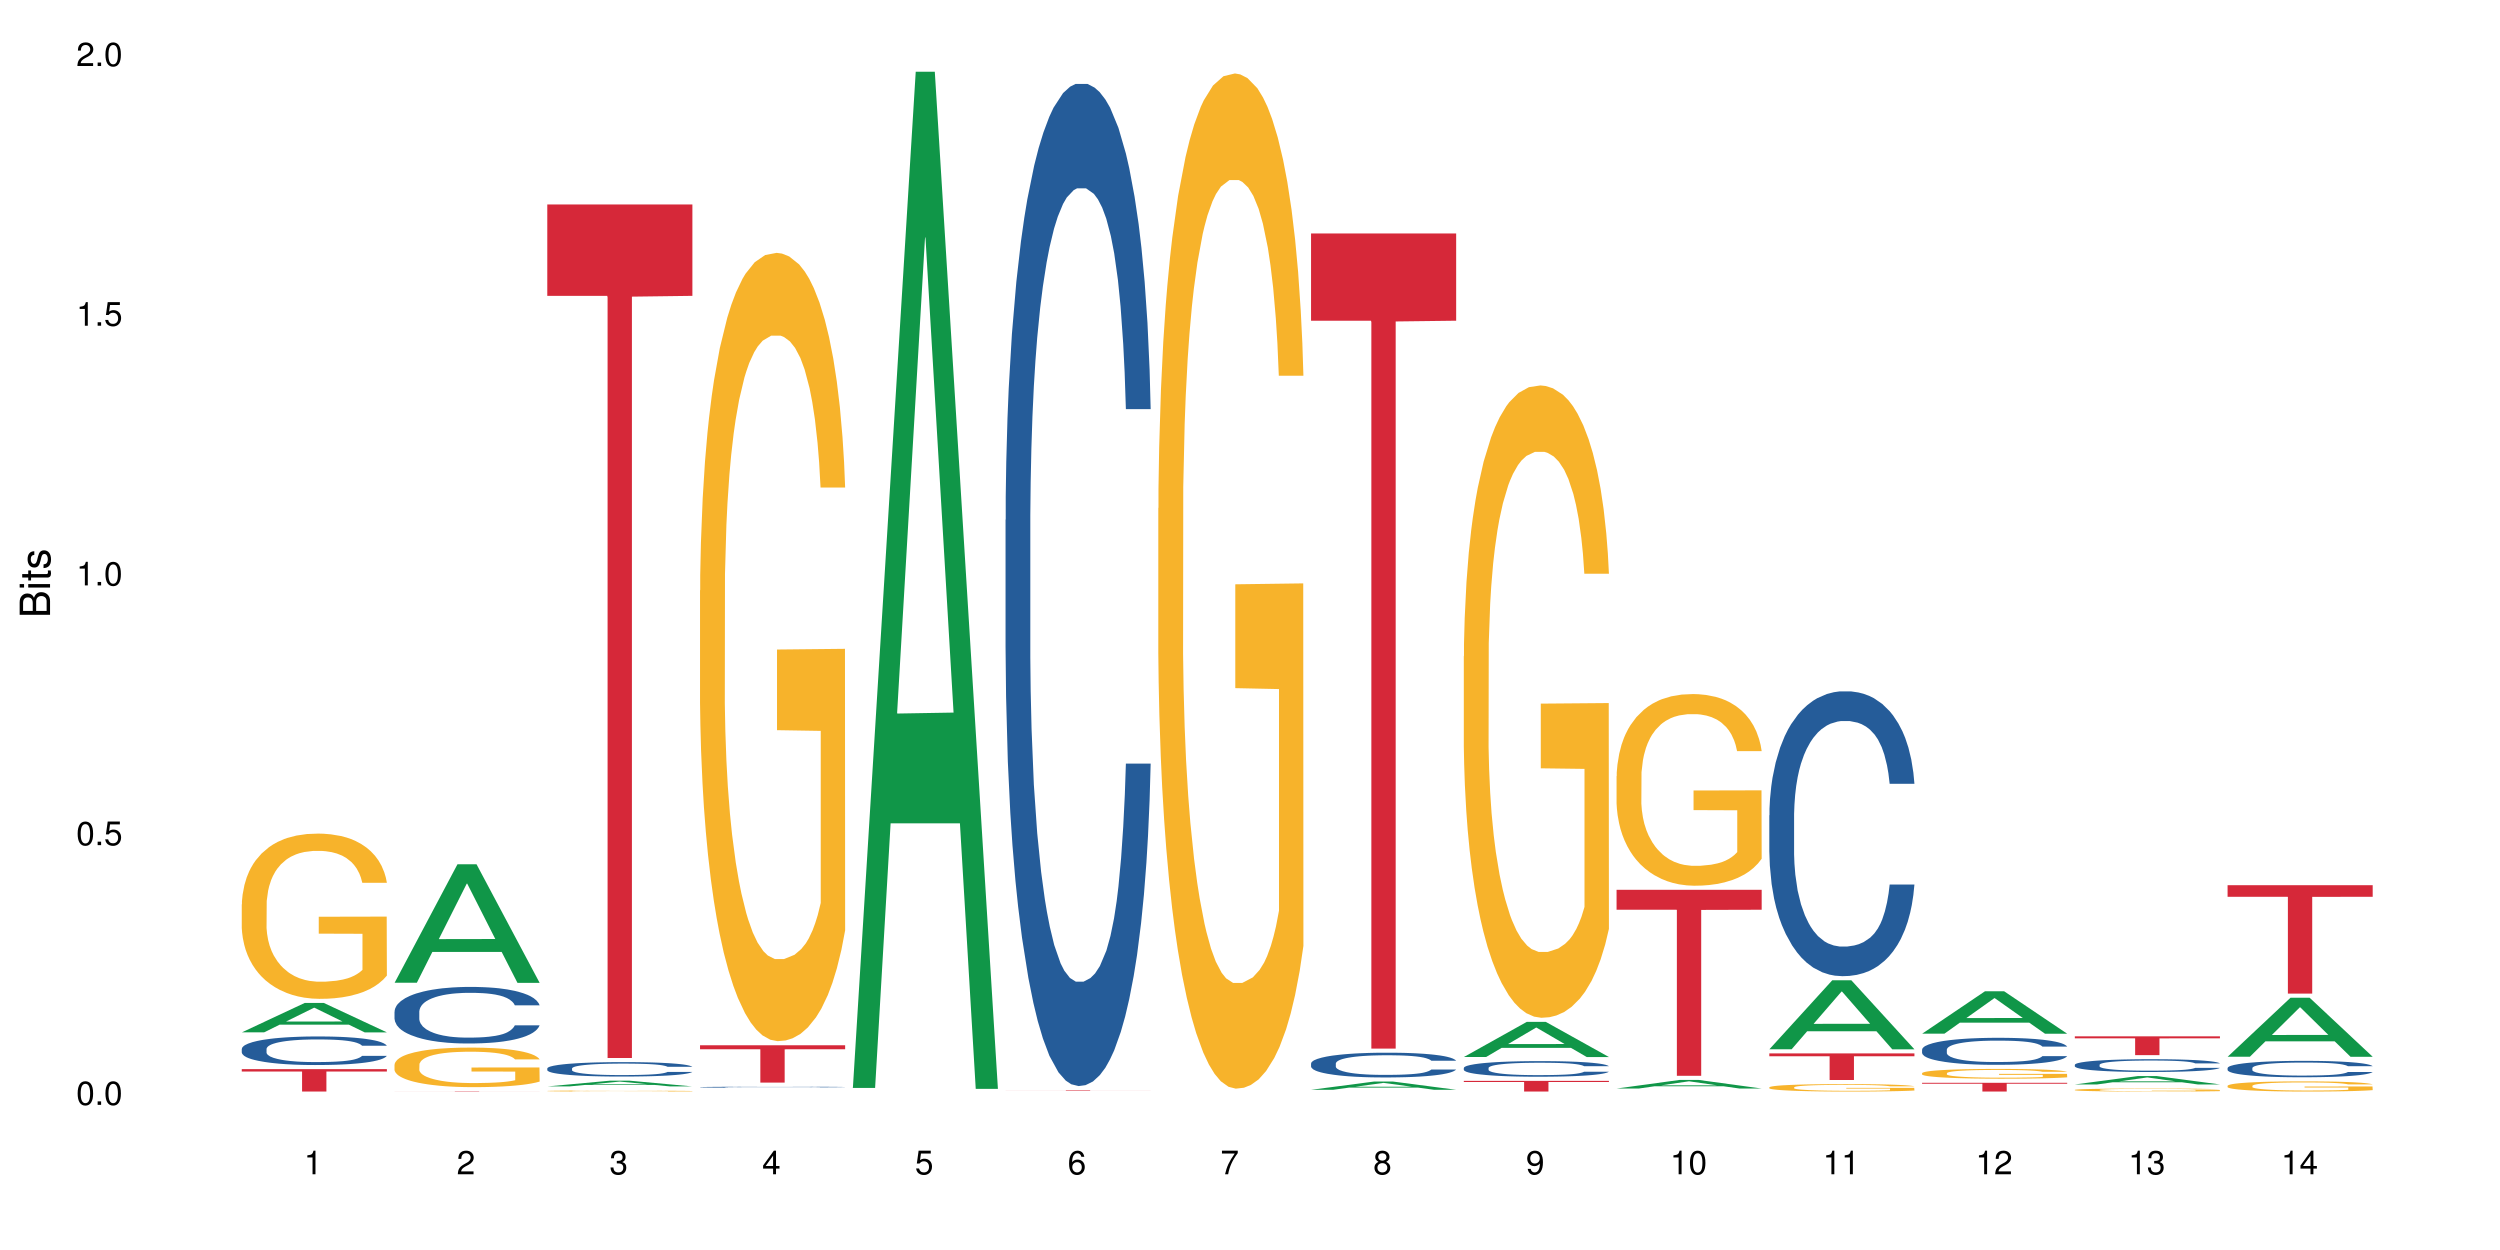 <?xml version="1.0" encoding="UTF-8"?>
<svg xmlns="http://www.w3.org/2000/svg" xmlns:xlink="http://www.w3.org/1999/xlink" width="720pt" height="360pt" viewBox="0 0 720 360" version="1.1">
<defs>
<g>
<symbol overflow="visible" id="glyph0-0">
<path style="stroke:none;" d=""/>
</symbol>
<symbol overflow="visible" id="glyph0-1">
<path style="stroke:none;" d="M 2.641 -6.797 C 2 -6.797 1.422 -6.531 1.078 -6.047 C 0.641 -5.453 0.406 -4.547 0.406 -3.297 C 0.406 -1 1.188 0.219 2.641 0.219 C 4.078 0.219 4.859 -1 4.859 -3.234 C 4.859 -4.562 4.656 -5.438 4.203 -6.047 C 3.844 -6.531 3.281 -6.797 2.641 -6.797 Z M 2.641 -6.047 C 3.547 -6.047 4 -5.125 4 -3.312 C 4 -1.375 3.562 -0.484 2.625 -0.484 C 1.734 -0.484 1.281 -1.422 1.281 -3.281 C 1.281 -5.141 1.734 -6.047 2.641 -6.047 Z M 2.641 -6.047 "/>
</symbol>
<symbol overflow="visible" id="glyph0-2">
<path style="stroke:none;" d="M 1.828 -1 L 0.828 -1 L 0.828 0 L 1.828 0 Z M 1.828 -1 "/>
</symbol>
<symbol overflow="visible" id="glyph0-3">
<path style="stroke:none;" d="M 4.562 -6.797 L 1.062 -6.797 L 0.547 -3.094 L 1.328 -3.094 C 1.719 -3.562 2.047 -3.734 2.578 -3.734 C 3.484 -3.734 4.062 -3.109 4.062 -2.094 C 4.062 -1.125 3.484 -0.531 2.578 -0.531 C 1.828 -0.531 1.375 -0.906 1.188 -1.672 L 0.328 -1.672 C 0.453 -1.109 0.547 -0.844 0.75 -0.594 C 1.125 -0.078 1.828 0.219 2.594 0.219 C 3.969 0.219 4.922 -0.781 4.922 -2.219 C 4.922 -3.562 4.031 -4.484 2.719 -4.484 C 2.25 -4.484 1.859 -4.359 1.469 -4.062 L 1.734 -5.969 L 4.562 -5.969 Z M 4.562 -6.797 "/>
</symbol>
<symbol overflow="visible" id="glyph0-4">
<path style="stroke:none;" d="M 2.484 -4.844 L 2.484 0 L 3.328 0 L 3.328 -6.797 L 2.766 -6.797 C 2.469 -5.75 2.281 -5.609 0.984 -5.453 L 0.984 -4.844 Z M 2.484 -4.844 "/>
</symbol>
<symbol overflow="visible" id="glyph0-5">
<path style="stroke:none;" d="M 4.859 -0.828 L 1.281 -0.828 C 1.359 -1.391 1.672 -1.75 2.5 -2.234 L 3.469 -2.75 C 4.406 -3.266 4.906 -3.969 4.906 -4.812 C 4.906 -5.375 4.672 -5.906 4.266 -6.266 C 3.859 -6.625 3.375 -6.797 2.719 -6.797 C 1.859 -6.797 1.219 -6.5 0.844 -5.922 C 0.609 -5.562 0.5 -5.125 0.484 -4.438 L 1.328 -4.438 C 1.359 -4.906 1.406 -5.188 1.531 -5.406 C 1.75 -5.812 2.188 -6.062 2.703 -6.062 C 3.469 -6.062 4.031 -5.516 4.031 -4.781 C 4.031 -4.25 3.719 -3.797 3.125 -3.438 L 2.234 -2.938 C 0.812 -2.141 0.406 -1.5 0.328 0 L 4.859 0 Z M 4.859 -0.828 "/>
</symbol>
<symbol overflow="visible" id="glyph0-6">
<path style="stroke:none;" d="M 2.125 -3.125 L 2.578 -3.125 C 3.516 -3.125 3.984 -2.703 3.984 -1.891 C 3.984 -1.031 3.469 -0.531 2.578 -0.531 C 1.656 -0.531 1.203 -0.984 1.156 -1.969 L 0.312 -1.969 C 0.344 -1.422 0.438 -1.078 0.609 -0.766 C 0.953 -0.109 1.625 0.219 2.547 0.219 C 3.953 0.219 4.859 -0.609 4.859 -1.906 C 4.859 -2.766 4.516 -3.25 3.703 -3.516 C 4.344 -3.766 4.656 -4.25 4.656 -4.938 C 4.656 -6.109 3.875 -6.797 2.578 -6.797 C 1.203 -6.797 0.484 -6.047 0.453 -4.609 L 1.297 -4.609 C 1.312 -5.016 1.344 -5.25 1.453 -5.453 C 1.641 -5.828 2.062 -6.062 2.594 -6.062 C 3.344 -6.062 3.797 -5.625 3.797 -4.906 C 3.797 -4.422 3.609 -4.141 3.25 -3.984 C 3.016 -3.891 2.719 -3.844 2.125 -3.844 Z M 2.125 -3.125 "/>
</symbol>
<symbol overflow="visible" id="glyph0-7">
<path style="stroke:none;" d="M 3.141 -1.625 L 3.141 0 L 3.984 0 L 3.984 -1.625 L 4.984 -1.625 L 4.984 -2.391 L 3.984 -2.391 L 3.984 -6.797 L 3.359 -6.797 L 0.266 -2.516 L 0.266 -1.625 Z M 3.141 -2.391 L 1 -2.391 L 3.141 -5.359 Z M 3.141 -2.391 "/>
</symbol>
<symbol overflow="visible" id="glyph0-8">
<path style="stroke:none;" d="M 4.781 -5.031 C 4.609 -6.141 3.891 -6.797 2.844 -6.797 C 2.094 -6.797 1.422 -6.438 1.031 -5.828 C 0.609 -5.172 0.406 -4.344 0.406 -3.094 C 0.406 -1.953 0.578 -1.234 0.984 -0.625 C 1.359 -0.078 1.953 0.219 2.703 0.219 C 3.984 0.219 4.922 -0.734 4.922 -2.078 C 4.922 -3.344 4.062 -4.234 2.844 -4.234 C 2.172 -4.234 1.641 -3.969 1.281 -3.469 C 1.281 -5.125 1.828 -6.047 2.797 -6.047 C 3.391 -6.047 3.797 -5.672 3.938 -5.031 Z M 2.734 -3.484 C 3.547 -3.484 4.062 -2.922 4.062 -2 C 4.062 -1.156 3.484 -0.531 2.703 -0.531 C 1.922 -0.531 1.328 -1.188 1.328 -2.047 C 1.328 -2.891 1.906 -3.484 2.734 -3.484 Z M 2.734 -3.484 "/>
</symbol>
<symbol overflow="visible" id="glyph0-9">
<path style="stroke:none;" d="M 4.984 -6.797 L 0.438 -6.797 L 0.438 -5.969 L 4.109 -5.969 C 2.5 -3.656 1.828 -2.234 1.328 0 L 2.219 0 C 2.594 -2.172 3.453 -4.047 4.984 -6.094 Z M 4.984 -6.797 "/>
</symbol>
<symbol overflow="visible" id="glyph0-10">
<path style="stroke:none;" d="M 3.75 -3.578 C 4.453 -4 4.688 -4.344 4.688 -4.984 C 4.688 -6.047 3.844 -6.797 2.641 -6.797 C 1.438 -6.797 0.594 -6.047 0.594 -4.984 C 0.594 -4.359 0.828 -4.016 1.516 -3.578 C 0.734 -3.203 0.359 -2.641 0.359 -1.891 C 0.359 -0.641 1.297 0.219 2.641 0.219 C 3.984 0.219 4.922 -0.641 4.922 -1.875 C 4.922 -2.641 4.531 -3.203 3.75 -3.578 Z M 2.641 -6.047 C 3.359 -6.047 3.812 -5.625 3.812 -4.969 C 3.812 -4.344 3.344 -3.922 2.641 -3.922 C 1.922 -3.922 1.453 -4.344 1.453 -4.984 C 1.453 -5.625 1.922 -6.047 2.641 -6.047 Z M 2.641 -3.203 C 3.484 -3.203 4.062 -2.672 4.062 -1.875 C 4.062 -1.062 3.484 -0.531 2.625 -0.531 C 1.797 -0.531 1.219 -1.078 1.219 -1.875 C 1.219 -2.672 1.797 -3.203 2.641 -3.203 Z M 2.641 -3.203 "/>
</symbol>
<symbol overflow="visible" id="glyph0-11">
<path style="stroke:none;" d="M 0.516 -1.547 C 0.672 -0.438 1.406 0.219 2.438 0.219 C 3.188 0.219 3.859 -0.141 4.266 -0.75 C 4.688 -1.406 4.891 -2.25 4.891 -3.484 C 4.891 -4.625 4.703 -5.359 4.312 -5.953 C 3.938 -6.5 3.344 -6.797 2.594 -6.797 C 1.297 -6.797 0.359 -5.844 0.359 -4.516 C 0.359 -3.25 1.234 -2.344 2.453 -2.344 C 3.094 -2.344 3.562 -2.578 4.016 -3.109 C 4 -1.453 3.469 -0.531 2.5 -0.531 C 1.906 -0.531 1.484 -0.906 1.359 -1.547 Z M 2.578 -6.062 C 3.375 -6.062 3.969 -5.406 3.969 -4.531 C 3.969 -3.688 3.375 -3.094 2.547 -3.094 C 1.734 -3.094 1.234 -3.672 1.234 -4.578 C 1.234 -5.438 1.797 -6.062 2.578 -6.062 Z M 2.578 -6.062 "/>
</symbol>
<symbol overflow="visible" id="glyph1-0">
<path style="stroke:none;" d=""/>
</symbol>
<symbol overflow="visible" id="glyph1-1">
<path style="stroke:none;" d="M 0 -0.953 L 0 -4.891 C 0 -5.719 -0.234 -6.344 -0.734 -6.797 C -1.188 -7.234 -1.812 -7.469 -2.5 -7.469 C -3.547 -7.469 -4.188 -7 -4.625 -5.875 C -4.984 -6.672 -5.641 -7.094 -6.531 -7.094 C -7.156 -7.094 -7.734 -6.859 -8.141 -6.391 C -8.562 -5.938 -8.75 -5.344 -8.75 -4.5 L -8.75 -0.953 Z M -4.984 -2.062 L -7.766 -2.062 L -7.766 -4.219 C -7.766 -4.844 -7.688 -5.203 -7.453 -5.5 C -7.219 -5.812 -6.859 -5.969 -6.375 -5.969 C -5.906 -5.969 -5.531 -5.812 -5.297 -5.5 C -5.062 -5.203 -4.984 -4.844 -4.984 -4.219 Z M -0.984 -2.062 L -4 -2.062 L -4 -4.781 C -4 -5.328 -3.859 -5.688 -3.578 -5.953 C -3.297 -6.219 -2.922 -6.359 -2.484 -6.359 C -2.062 -6.359 -1.688 -6.219 -1.406 -5.953 C -1.109 -5.688 -0.984 -5.328 -0.984 -4.781 Z M -0.984 -2.062 "/>
</symbol>
<symbol overflow="visible" id="glyph1-2">
<path style="stroke:none;" d="M -6.281 -1.797 L -6.281 -0.797 L 0 -0.797 L 0 -1.797 Z M -8.75 -1.797 L -8.75 -0.797 L -7.484 -0.797 L -7.484 -1.797 Z M -8.75 -1.797 "/>
</symbol>
<symbol overflow="visible" id="glyph1-3">
<path style="stroke:none;" d="M -6.281 -3.047 L -6.281 -2.016 L -8.016 -2.016 L -8.016 -1.016 L -6.281 -1.016 L -6.281 -0.172 L -5.469 -0.172 L -5.469 -1.016 L -0.719 -1.016 C -0.078 -1.016 0.281 -1.453 0.281 -2.234 C 0.281 -2.469 0.25 -2.719 0.188 -3.047 L -0.641 -3.047 C -0.609 -2.922 -0.594 -2.766 -0.594 -2.562 C -0.594 -2.141 -0.719 -2.016 -1.156 -2.016 L -5.469 -2.016 L -5.469 -3.047 Z M -6.281 -3.047 "/>
</symbol>
<symbol overflow="visible" id="glyph1-4">
<path style="stroke:none;" d="M -4.531 -5.25 C -5.766 -5.25 -6.469 -4.422 -6.469 -2.969 C -6.469 -1.516 -5.719 -0.562 -4.547 -0.562 C -3.562 -0.562 -3.094 -1.062 -2.734 -2.562 L -2.516 -3.484 C -2.344 -4.188 -2.094 -4.469 -1.625 -4.469 C -1.047 -4.469 -0.641 -3.875 -0.641 -3 C -0.641 -2.453 -0.797 -2 -1.062 -1.75 C -1.25 -1.594 -1.422 -1.531 -1.875 -1.469 L -1.875 -0.406 C -0.422 -0.453 0.281 -1.266 0.281 -2.922 C 0.281 -4.5 -0.5 -5.516 -1.719 -5.516 C -2.656 -5.516 -3.172 -4.984 -3.469 -3.734 L -3.703 -2.766 C -3.891 -1.953 -4.156 -1.609 -4.594 -1.609 C -5.172 -1.609 -5.547 -2.125 -5.547 -2.938 C -5.547 -3.75 -5.203 -4.172 -4.531 -4.203 Z M -4.531 -5.25 "/>
</symbol>
</g>
</defs>
<g id="surface97139">
<rect x="0" y="0" width="720" height="360" style="fill:rgb(100%,100%,100%);fill-opacity:1;stroke:none;"/>
<path style=" stroke:none;fill-rule:nonzero;fill:rgb(6.275%,58.824%,28.235%);fill-opacity:1;" d="M 69.629 297.32 L 69.676 297.312 L 87.758 288.848 L 93.25 288.848 L 111.422 297.328 L 105.039 297.328 L 100.484 295.113 L 80.523 295.113 L 76.059 297.32 L 69.629 297.32 L 82.445 294.199 L 98.652 294.191 L 90.57 290.234 L 90.48 290.227 L 90.391 290.25 L 82.398 294.191 L 82.445 294.199 Z M 69.629 297.32 "/>
<path style=" stroke:none;fill-rule:nonzero;fill:rgb(14.51%,36.078%,60%);fill-opacity:1;" d="M 69.629 302.086 L 69.68 302.078 L 69.68 301.895 L 69.832 301.609 L 70.191 301.25 L 70.547 301 L 71.465 300.559 L 72.738 300.129 L 74.062 299.801 L 75.031 299.605 L 75.898 299.453 L 77.887 299.176 L 79.16 299.031 L 80.535 298.906 L 82.219 298.777 L 83.441 298.703 L 86.195 298.582 L 88.234 298.527 L 89.812 298.508 L 93.227 298.508 L 95.266 298.535 L 96.746 298.574 L 98.375 298.633 L 99.75 298.703 L 102.148 298.867 L 104.289 299.078 L 105.258 299.199 L 106.785 299.43 L 107.957 299.656 L 108.773 299.852 L 109.691 300.129 L 110.504 300.469 L 111.117 300.852 L 111.422 301.176 L 104.289 301.176 L 103.93 300.875 L 103.523 300.641 L 102.758 300.332 L 101.992 300.113 L 100.922 299.898 L 99.957 299.754 L 98.629 299.609 L 97.457 299.52 L 96.234 299.453 L 95.062 299.41 L 92.82 299.363 L 90.219 299.363 L 89.254 299.379 L 87.266 299.438 L 86.195 299.492 L 84.664 299.598 L 83.594 299.695 L 82.32 299.844 L 81.453 299.973 L 80.383 300.168 L 79.617 300.34 L 78.754 300.59 L 78.242 300.777 L 77.785 300.988 L 77.375 301.234 L 77.07 301.496 L 76.867 301.777 L 76.766 302.047 L 76.766 303.211 L 76.867 303.48 L 77.121 303.797 L 77.785 304.258 L 78.754 304.656 L 79.875 304.969 L 80.945 305.195 L 81.555 305.301 L 82.371 305.422 L 83.645 305.57 L 85.48 305.723 L 86.551 305.781 L 88.184 305.844 L 89.863 305.871 L 92.105 305.871 L 94.094 305.844 L 95.418 305.805 L 96.797 305.746 L 98.68 305.617 L 99.852 305.496 L 100.871 305.355 L 101.637 305.211 L 102.148 305.09 L 102.91 304.859 L 103.523 304.602 L 103.98 304.34 L 104.289 304.082 L 111.422 304.082 L 111.117 304.383 L 110.66 304.676 L 110.199 304.895 L 109.484 305.16 L 108.672 305.391 L 107.5 305.656 L 106.531 305.828 L 105.258 306.016 L 104.082 306.16 L 102.809 306.285 L 100.922 306.438 L 99.699 306.512 L 98.375 306.578 L 96.797 306.641 L 94.809 306.691 L 92.668 306.723 L 90.68 306.73 L 88.539 306.715 L 86.957 306.684 L 84.867 306.617 L 82.27 306.48 L 80.383 306.34 L 78.906 306.195 L 77.633 306.047 L 76.203 305.844 L 74.371 305.512 L 73.25 305.258 L 72.484 305.047 L 71.617 304.754 L 71.004 304.488 L 70.293 304.07 L 69.781 303.535 L 69.629 303.121 Z M 69.629 302.086 "/>
<path style=" stroke:none;fill-rule:nonzero;fill:rgb(96.863%,70.196%,16.863%);fill-opacity:1;" d="M 69.629 260.461 L 69.68 260.414 L 69.68 259.547 L 69.883 257.59 L 70.395 254.895 L 71.055 252.68 L 71.77 250.941 L 72.23 250.027 L 72.992 248.723 L 73.656 247.766 L 75.336 245.812 L 77.477 243.984 L 78.652 243.203 L 79.977 242.465 L 81.863 241.637 L 82.727 241.336 L 85.379 240.641 L 88.387 240.203 L 91.699 240.074 L 93.227 240.117 L 95.316 240.293 L 98.172 240.77 L 99.801 241.203 L 101.078 241.637 L 102.402 242.203 L 104.031 243.074 L 105.562 244.117 L 106.785 245.16 L 108.008 246.465 L 109.027 247.855 L 109.895 249.375 L 110.66 251.199 L 111.117 252.723 L 111.422 254.242 L 104.34 254.242 L 103.93 252.723 L 103.473 251.547 L 102.707 250.113 L 101.941 249.07 L 101.18 248.246 L 99.75 247.117 L 98.527 246.418 L 97 245.812 L 95.52 245.422 L 93.84 245.16 L 92.82 245.074 L 90.117 245.074 L 87.672 245.375 L 86.246 245.723 L 85.227 246.07 L 83.797 246.723 L 82.934 247.246 L 82.422 247.594 L 80.895 248.941 L 79.875 250.156 L 79.312 250.984 L 78.602 252.289 L 78.09 253.461 L 77.531 255.199 L 77.223 256.504 L 76.816 259.461 L 76.766 267.285 L 76.918 268.934 L 77.223 270.719 L 77.633 272.281 L 78.242 273.934 L 78.855 275.195 L 79.926 276.891 L 80.844 278.02 L 81.555 278.758 L 82.934 279.934 L 83.492 280.324 L 84.816 281.105 L 86.195 281.715 L 87.875 282.234 L 89.148 282.496 L 91.188 282.715 L 93.789 282.715 L 96.848 282.453 L 98.781 282.105 L 100.109 281.758 L 100.977 281.453 L 102.047 280.977 L 102.809 280.539 L 103.523 280.062 L 104.391 279.324 L 104.391 268.934 L 91.801 268.891 L 91.801 264.023 L 111.371 263.98 L 111.422 280.977 L 110.352 282.148 L 109.027 283.277 L 107.754 284.148 L 106.43 284.887 L 104.543 285.715 L 103.012 286.234 L 100.668 286.844 L 98.527 287.234 L 96.285 287.496 L 94.297 287.625 L 91.953 287.668 L 89.863 287.582 L 87.621 287.32 L 85.836 286.973 L 84.207 286.539 L 82.574 285.973 L 80.535 285.062 L 79.211 284.324 L 77.836 283.41 L 76.461 282.324 L 75.234 281.148 L 74.422 280.238 L 73.605 279.191 L 72.738 277.891 L 71.922 276.41 L 71.312 275.062 L 70.75 273.543 L 70.344 272.109 L 69.934 270.152 L 69.73 268.586 L 69.629 267.238 Z M 69.629 260.461 "/>
<path style=" stroke:none;fill-rule:nonzero;fill:rgb(83.922%,15.686%,22.353%);fill-opacity:1;" d="M 69.629 307.91 L 111.422 307.91 L 111.422 308.602 L 94.004 308.605 L 94.004 314.371 L 86.996 314.371 L 86.996 308.613 L 86.895 308.602 L 69.629 308.602 Z M 69.629 307.91 "/>
<path style=" stroke:none;fill-rule:nonzero;fill:rgb(6.275%,58.824%,28.235%);fill-opacity:1;" d="M 113.621 283.035 L 113.668 283.004 L 131.75 248.914 L 137.242 248.914 L 155.418 283.066 L 149.031 283.066 L 144.477 274.152 L 124.52 274.152 L 120.051 283.035 L 113.621 283.035 L 126.438 270.465 L 142.645 270.434 L 134.562 254.492 L 134.477 254.461 L 134.387 254.559 L 126.395 270.434 L 126.438 270.465 Z M 113.621 283.035 "/>
<path style=" stroke:none;fill-rule:nonzero;fill:rgb(14.51%,36.078%,60%);fill-opacity:1;" d="M 113.621 291.332 L 113.672 291.316 L 113.672 290.961 L 113.828 290.395 L 114.184 289.68 L 114.539 289.188 L 115.457 288.309 L 116.73 287.461 L 118.059 286.809 L 119.023 286.422 L 119.891 286.121 L 121.879 285.57 L 123.152 285.289 L 124.531 285.035 L 126.211 284.785 L 127.434 284.633 L 130.188 284.398 L 132.227 284.293 L 133.805 284.246 L 137.223 284.246 L 139.258 284.309 L 140.738 284.383 L 142.367 284.5 L 143.746 284.633 L 146.141 284.961 L 148.281 285.379 L 149.25 285.617 L 150.777 286.078 L 151.949 286.523 L 152.766 286.91 L 153.684 287.461 L 154.5 288.133 L 155.109 288.891 L 155.418 289.531 L 148.281 289.531 L 147.926 288.934 L 147.516 288.473 L 146.75 287.863 L 145.988 287.434 L 144.918 287 L 143.949 286.719 L 142.625 286.434 L 141.453 286.258 L 140.227 286.121 L 139.055 286.035 L 136.812 285.945 L 134.215 285.945 L 133.246 285.973 L 131.258 286.094 L 130.188 286.195 L 128.66 286.406 L 127.59 286.598 L 126.312 286.898 L 125.449 287.148 L 124.379 287.535 L 123.613 287.879 L 122.746 288.371 L 122.234 288.742 L 121.777 289.16 L 121.371 289.648 L 121.062 290.172 L 120.859 290.723 L 120.758 291.258 L 120.758 293.562 L 120.859 294.098 L 121.113 294.723 L 121.777 295.633 L 122.746 296.422 L 123.867 297.047 L 124.938 297.492 L 125.551 297.699 L 126.363 297.938 L 127.641 298.234 L 129.473 298.535 L 130.543 298.652 L 132.176 298.773 L 133.855 298.832 L 136.098 298.832 L 138.086 298.773 L 139.414 298.699 L 140.789 298.578 L 142.676 298.324 L 143.848 298.086 L 144.867 297.805 L 145.629 297.523 L 146.141 297.285 L 146.906 296.824 L 147.516 296.316 L 147.977 295.797 L 148.281 295.289 L 155.418 295.289 L 155.109 295.887 L 154.652 296.465 L 154.191 296.898 L 153.48 297.418 L 152.664 297.879 L 151.492 298.398 L 150.523 298.742 L 149.25 299.113 L 148.078 299.398 L 146.805 299.648 L 144.918 299.949 L 143.695 300.098 L 142.367 300.23 L 140.789 300.348 L 138.801 300.453 L 136.66 300.512 L 134.672 300.527 L 132.531 300.5 L 130.953 300.438 L 128.863 300.305 L 126.262 300.035 L 124.379 299.754 L 122.898 299.473 L 121.625 299.172 L 120.199 298.773 L 118.363 298.117 L 117.242 297.609 L 116.477 297.195 L 115.609 296.613 L 115 296.094 L 114.285 295.262 L 113.777 294.203 L 113.621 293.387 Z M 113.621 291.332 "/>
<path style=" stroke:none;fill-rule:nonzero;fill:rgb(96.863%,70.196%,16.863%);fill-opacity:1;" d="M 113.621 306.586 L 113.672 306.574 L 113.672 306.367 L 113.879 305.898 L 114.387 305.254 L 115.051 304.723 L 115.762 304.309 L 116.223 304.09 L 116.988 303.777 L 117.648 303.547 L 119.332 303.082 L 121.473 302.645 L 122.645 302.457 L 123.969 302.281 L 125.855 302.082 L 126.723 302.008 L 129.371 301.844 L 132.379 301.738 L 135.691 301.707 L 137.223 301.719 L 139.312 301.758 L 142.164 301.875 L 143.797 301.977 L 145.07 302.082 L 146.395 302.219 L 148.027 302.426 L 149.555 302.676 L 150.777 302.926 L 152 303.238 L 153.02 303.57 L 153.887 303.934 L 154.652 304.371 L 155.109 304.734 L 155.418 305.098 L 148.332 305.098 L 147.926 304.734 L 147.465 304.453 L 146.699 304.109 L 145.938 303.859 L 145.172 303.664 L 143.746 303.395 L 142.523 303.227 L 140.992 303.082 L 139.516 302.988 L 137.832 302.926 L 136.812 302.902 L 134.113 302.902 L 131.664 302.977 L 130.238 303.059 L 129.219 303.145 L 127.793 303.301 L 126.926 303.426 L 126.414 303.508 L 124.887 303.828 L 123.867 304.121 L 123.305 304.32 L 122.594 304.629 L 122.082 304.91 L 121.523 305.328 L 121.219 305.641 L 120.809 306.348 L 120.758 308.219 L 120.91 308.613 L 121.219 309.043 L 121.625 309.414 L 122.234 309.812 L 122.848 310.113 L 123.918 310.52 L 124.836 310.789 L 125.551 310.965 L 126.926 311.246 L 127.484 311.34 L 128.812 311.527 L 130.188 311.672 L 131.871 311.797 L 133.145 311.859 L 135.184 311.914 L 137.781 311.914 L 140.84 311.852 L 142.777 311.766 L 144.102 311.684 L 144.969 311.609 L 146.039 311.496 L 146.805 311.391 L 147.516 311.277 L 148.383 311.102 L 148.383 308.613 L 135.793 308.605 L 135.793 307.441 L 155.367 307.43 L 155.418 311.496 L 154.348 311.777 L 153.02 312.047 L 151.746 312.258 L 150.422 312.434 L 148.535 312.629 L 147.008 312.754 L 144.664 312.902 L 142.523 312.996 L 140.277 313.059 L 138.293 313.09 L 135.945 313.098 L 133.855 313.078 L 131.613 313.016 L 129.832 312.934 L 128.199 312.828 L 126.57 312.691 L 124.531 312.473 L 123.203 312.297 L 121.828 312.078 L 120.453 311.82 L 119.23 311.539 L 118.414 311.32 L 117.598 311.07 L 116.73 310.758 L 115.918 310.402 L 115.305 310.082 L 114.742 309.719 L 114.336 309.375 L 113.93 308.906 L 113.727 308.531 L 113.621 308.211 Z M 113.621 306.586 "/>
<path style=" stroke:none;fill-rule:nonzero;fill:rgb(83.922%,15.686%,22.353%);fill-opacity:1;" d="M 113.621 314.277 L 155.418 314.277 L 155.418 314.289 L 138 314.289 L 138 314.371 L 130.988 314.371 L 130.988 314.289 L 113.621 314.289 Z M 113.621 314.277 "/>
<path style=" stroke:none;fill-rule:nonzero;fill:rgb(6.275%,58.824%,28.235%);fill-opacity:1;" d="M 157.617 312.887 L 157.66 312.887 L 175.746 311.23 L 181.238 311.23 L 199.41 312.891 L 193.023 312.891 L 188.469 312.457 L 168.512 312.457 L 164.047 312.887 L 157.617 312.887 L 170.43 312.277 L 186.641 312.277 L 178.559 311.5 L 178.469 311.5 L 178.379 311.504 L 170.387 312.277 L 170.43 312.277 Z M 157.617 312.887 "/>
<path style=" stroke:none;fill-rule:nonzero;fill:rgb(14.51%,36.078%,60%);fill-opacity:1;" d="M 157.617 307.699 L 157.668 307.695 L 157.668 307.605 L 157.82 307.461 L 158.176 307.277 L 158.535 307.152 L 159.449 306.93 L 160.727 306.711 L 162.051 306.547 L 163.02 306.445 L 163.887 306.371 L 165.871 306.23 L 167.148 306.156 L 168.523 306.094 L 170.207 306.027 L 171.43 305.988 L 174.18 305.93 L 176.219 305.902 L 177.801 305.891 L 181.215 305.891 L 183.254 305.906 L 184.73 305.926 L 186.363 305.957 L 187.738 305.988 L 190.133 306.074 L 192.273 306.18 L 193.242 306.242 L 194.773 306.359 L 195.945 306.473 L 196.758 306.57 L 197.676 306.711 L 198.492 306.883 L 199.105 307.078 L 199.41 307.242 L 192.273 307.242 L 191.918 307.09 L 191.512 306.973 L 190.746 306.816 L 189.98 306.703 L 188.91 306.594 L 187.941 306.523 L 186.617 306.449 L 185.445 306.406 L 184.223 306.371 L 183.051 306.348 L 180.805 306.324 L 178.207 306.324 L 177.238 306.332 L 175.25 306.363 L 174.18 306.391 L 172.652 306.441 L 171.582 306.492 L 170.309 306.566 L 169.441 306.633 L 168.371 306.73 L 167.605 306.82 L 166.738 306.945 L 166.23 307.039 L 165.77 307.145 L 165.363 307.27 L 165.059 307.402 L 164.855 307.547 L 164.75 307.684 L 164.75 308.27 L 164.855 308.406 L 165.109 308.566 L 165.77 308.801 L 166.738 309 L 167.859 309.16 L 168.93 309.273 L 169.543 309.328 L 170.359 309.391 L 171.633 309.465 L 173.469 309.539 L 174.539 309.57 L 176.168 309.602 L 177.852 309.617 L 180.094 309.617 L 182.082 309.602 L 183.406 309.582 L 184.781 309.551 L 186.668 309.488 L 187.84 309.426 L 188.859 309.355 L 189.625 309.281 L 190.133 309.223 L 190.898 309.105 L 191.512 308.973 L 191.969 308.84 L 192.273 308.711 L 199.41 308.711 L 199.105 308.863 L 198.645 309.012 L 198.188 309.121 L 197.473 309.254 L 196.656 309.375 L 195.484 309.508 L 194.516 309.594 L 193.242 309.688 L 192.07 309.762 L 190.797 309.824 L 188.91 309.902 L 187.688 309.941 L 186.363 309.973 L 184.781 310.004 L 182.793 310.031 L 180.652 310.047 L 178.664 310.051 L 176.523 310.043 L 174.945 310.027 L 172.855 309.992 L 170.258 309.926 L 168.371 309.852 L 166.891 309.781 L 165.617 309.703 L 164.191 309.602 L 162.355 309.434 L 161.234 309.305 L 160.469 309.199 L 159.605 309.051 L 158.992 308.918 L 158.277 308.703 L 157.77 308.434 L 157.617 308.227 Z M 157.617 307.699 "/>
<path style=" stroke:none;fill-rule:nonzero;fill:rgb(96.863%,70.196%,16.863%);fill-opacity:1;" d="M 157.617 314.199 L 157.668 314.199 L 157.668 314.191 L 157.871 314.18 L 158.379 314.164 L 159.043 314.148 L 159.758 314.137 L 160.215 314.133 L 160.98 314.125 L 161.641 314.117 L 163.324 314.105 L 165.465 314.094 L 166.637 314.09 L 167.961 314.086 L 169.848 314.078 L 170.715 314.078 L 173.363 314.074 L 176.371 314.07 L 183.305 314.07 L 186.156 314.074 L 187.789 314.074 L 189.062 314.078 L 190.387 314.082 L 192.02 314.09 L 193.547 314.094 L 194.773 314.102 L 195.996 314.109 L 197.016 314.117 L 197.879 314.129 L 198.645 314.141 L 199.105 314.148 L 199.41 314.16 L 192.324 314.16 L 191.918 314.148 L 191.457 314.141 L 190.695 314.133 L 189.93 314.125 L 189.164 314.121 L 187.738 314.113 L 186.516 314.109 L 184.984 314.105 L 183.508 314.102 L 175.66 314.102 L 174.23 314.105 L 173.211 314.105 L 171.785 314.109 L 170.918 314.113 L 170.41 314.117 L 168.879 314.125 L 167.859 314.133 L 167.301 314.137 L 166.586 314.145 L 166.078 314.152 L 165.516 314.164 L 165.211 314.172 L 164.801 314.191 L 164.75 314.242 L 164.906 314.25 L 165.211 314.262 L 165.617 314.273 L 166.23 314.285 L 166.84 314.293 L 167.91 314.301 L 168.828 314.309 L 169.543 314.312 L 170.918 314.32 L 171.48 314.324 L 172.805 314.328 L 174.18 314.332 L 175.863 314.336 L 177.137 314.336 L 179.176 314.34 L 181.773 314.34 L 184.832 314.336 L 186.77 314.336 L 188.094 314.332 L 188.961 314.332 L 190.031 314.328 L 190.797 314.324 L 191.512 314.324 L 192.375 314.316 L 192.375 314.25 L 179.789 314.25 L 179.789 314.223 L 199.359 314.219 L 199.41 314.328 L 198.34 314.336 L 197.016 314.344 L 195.738 314.348 L 194.414 314.352 L 192.527 314.359 L 191 314.363 L 188.656 314.367 L 186.516 314.367 L 184.273 314.371 L 177.852 314.371 L 175.609 314.367 L 173.824 314.367 L 172.191 314.363 L 170.562 314.359 L 168.523 314.355 L 167.199 314.348 L 165.82 314.344 L 164.445 314.336 L 163.223 314.328 L 162.406 314.324 L 161.59 314.316 L 160.727 314.309 L 159.91 314.301 L 159.297 314.289 L 158.738 314.281 L 158.328 314.273 L 157.719 314.25 L 157.617 314.242 Z M 157.617 314.199 "/>
<path style=" stroke:none;fill-rule:nonzero;fill:rgb(83.922%,15.686%,22.353%);fill-opacity:1;" d="M 157.617 58.891 L 199.41 58.891 L 199.41 85.203 L 181.992 85.434 L 181.992 304.711 L 174.984 304.711 L 174.984 85.668 L 174.883 85.203 L 157.617 85.203 Z M 157.617 58.891 "/>
<path style=" stroke:none;fill-rule:nonzero;fill:rgb(14.51%,36.078%,60%);fill-opacity:1;" d="M 201.609 313.102 L 201.66 313.102 L 201.66 313.098 L 201.812 313.086 L 202.172 313.074 L 202.527 313.062 L 203.445 313.047 L 204.719 313.031 L 206.043 313.02 L 207.012 313.016 L 207.879 313.008 L 209.867 313 L 211.141 312.992 L 212.516 312.988 L 214.199 312.984 L 215.422 312.98 L 218.176 312.977 L 220.211 312.977 L 221.793 312.973 L 225.207 312.973 L 227.246 312.977 L 228.723 312.977 L 230.355 312.98 L 231.73 312.98 L 234.129 312.988 L 236.27 312.996 L 237.234 313 L 238.766 313.008 L 239.938 313.016 L 240.754 313.023 L 241.672 313.031 L 242.484 313.043 L 243.098 313.059 L 243.402 313.07 L 236.27 313.07 L 235.91 313.059 L 235.504 313.051 L 234.738 313.039 L 233.973 313.031 L 232.902 313.023 L 231.934 313.02 L 230.609 313.016 L 229.438 313.012 L 228.215 313.008 L 227.043 313.008 L 224.801 313.004 L 221.23 313.004 L 219.246 313.008 L 218.176 313.008 L 216.645 313.012 L 215.574 313.016 L 214.301 313.023 L 213.434 313.027 L 212.363 313.035 L 211.598 313.039 L 210.734 313.051 L 210.223 313.055 L 209.766 313.062 L 209.355 313.074 L 209.051 313.082 L 208.848 313.094 L 208.746 313.102 L 208.746 313.145 L 208.848 313.152 L 209.102 313.164 L 209.766 313.184 L 210.734 313.195 L 211.855 313.207 L 212.926 313.215 L 213.535 313.219 L 214.352 313.223 L 215.625 313.23 L 217.461 313.234 L 218.531 313.238 L 227.398 313.238 L 228.777 313.234 L 230.66 313.23 L 231.832 313.227 L 232.852 313.223 L 233.617 313.215 L 234.129 313.211 L 234.891 313.203 L 235.504 313.195 L 235.961 313.184 L 236.27 313.176 L 243.402 313.176 L 243.098 313.188 L 242.641 313.195 L 242.18 313.203 L 241.465 313.215 L 240.652 313.223 L 239.48 313.23 L 238.512 313.238 L 237.234 313.246 L 236.062 313.25 L 234.789 313.254 L 232.902 313.262 L 231.68 313.262 L 230.355 313.266 L 228.777 313.27 L 218.938 313.27 L 216.848 313.266 L 214.25 313.262 L 212.363 313.258 L 210.887 313.25 L 209.613 313.246 L 208.184 313.238 L 206.348 313.227 L 205.227 313.219 L 204.465 313.211 L 203.598 313.199 L 202.984 313.191 L 202.273 313.176 L 201.762 313.156 L 201.609 313.141 Z M 201.609 313.102 "/>
<path style=" stroke:none;fill-rule:nonzero;fill:rgb(96.863%,70.196%,16.863%);fill-opacity:1;" d="M 201.609 170.066 L 201.66 169.859 L 201.66 165.711 L 201.863 156.383 L 202.375 143.527 L 203.035 132.953 L 203.75 124.66 L 204.207 120.305 L 204.973 114.086 L 205.637 109.523 L 207.316 100.195 L 209.457 91.484 L 210.629 87.754 L 211.957 84.23 L 213.844 80.289 L 214.707 78.84 L 217.359 75.52 L 220.367 73.449 L 223.68 72.824 L 225.207 73.031 L 227.297 73.863 L 230.152 76.145 L 231.781 78.215 L 233.059 80.289 L 234.383 82.984 L 236.012 87.133 L 237.543 92.109 L 238.766 97.082 L 239.988 103.305 L 241.008 109.938 L 241.875 117.195 L 242.641 125.902 L 243.098 133.16 L 243.402 140.418 L 236.32 140.418 L 235.91 133.16 L 235.453 127.562 L 234.688 120.719 L 233.922 115.742 L 233.16 111.805 L 231.73 106.414 L 230.508 103.098 L 228.98 100.195 L 227.5 98.328 L 225.82 97.082 L 224.801 96.668 L 222.098 96.668 L 219.652 98.121 L 218.227 99.777 L 217.207 101.438 L 215.777 104.547 L 214.914 107.035 L 214.402 108.695 L 212.875 115.121 L 211.855 120.926 L 211.293 124.867 L 210.578 131.086 L 210.07 136.684 L 209.508 144.977 L 209.203 151.199 L 208.797 165.297 L 208.746 202.617 L 208.898 210.496 L 209.203 218.996 L 209.613 226.461 L 210.223 234.34 L 210.836 240.352 L 211.906 248.438 L 212.824 253.828 L 213.535 257.352 L 214.914 262.949 L 215.473 264.816 L 216.797 268.547 L 218.176 271.453 L 219.855 273.941 L 221.129 275.184 L 223.168 276.219 L 225.77 276.219 L 228.828 274.977 L 230.762 273.316 L 232.09 271.66 L 232.953 270.207 L 234.023 267.926 L 234.789 265.852 L 235.504 263.574 L 236.371 260.047 L 236.371 210.496 L 223.781 210.289 L 223.781 187.066 L 243.352 186.859 L 243.402 267.926 L 242.332 273.523 L 241.008 278.914 L 239.734 283.062 L 238.41 286.586 L 236.523 290.527 L 234.992 293.016 L 232.648 295.918 L 230.508 297.781 L 228.266 299.027 L 226.277 299.648 L 223.934 299.855 L 221.844 299.441 L 219.602 298.199 L 217.816 296.539 L 216.188 294.465 L 214.555 291.77 L 212.516 287.418 L 211.191 283.891 L 209.816 279.539 L 208.438 274.355 L 207.215 268.758 L 206.402 264.402 L 205.586 259.426 L 204.719 253.207 L 203.902 246.156 L 203.293 239.73 L 202.73 232.473 L 202.324 225.629 L 201.914 216.301 L 201.711 208.836 L 201.609 202.41 Z M 201.609 170.066 "/>
<path style=" stroke:none;fill-rule:nonzero;fill:rgb(83.922%,15.686%,22.353%);fill-opacity:1;" d="M 201.609 301.035 L 243.402 301.035 L 243.402 302.188 L 225.984 302.199 L 225.984 311.793 L 218.977 311.793 L 218.977 302.207 L 218.875 302.188 L 201.609 302.188 Z M 201.609 301.035 "/>
<path style=" stroke:none;fill-rule:nonzero;fill:rgb(6.275%,58.824%,28.235%);fill-opacity:1;" d="M 245.602 313.32 L 245.648 313.047 L 263.73 20.664 L 269.223 20.664 L 287.398 313.594 L 281.012 313.594 L 276.457 237.129 L 256.496 237.129 L 252.031 313.32 L 245.602 313.32 L 258.418 205.5 L 274.625 205.223 L 266.543 68.523 L 266.457 68.246 L 266.367 69.074 L 258.375 205.223 L 258.418 205.5 Z M 245.602 313.32 "/>
<path style=" stroke:none;fill-rule:nonzero;fill:rgb(14.51%,36.078%,60%);fill-opacity:1;" d="M 289.598 149.746 L 289.648 149.48 L 289.648 143.148 L 289.801 133.125 L 290.156 120.461 L 290.516 111.754 L 291.43 96.188 L 292.707 81.152 L 294.031 69.543 L 295 62.684 L 295.867 57.406 L 297.852 47.645 L 299.129 42.633 L 300.504 38.148 L 302.184 33.664 L 303.41 31.023 L 306.16 26.805 L 308.199 24.957 L 309.781 24.164 L 313.195 24.164 L 315.234 25.223 L 316.711 26.539 L 318.344 28.652 L 319.719 31.023 L 322.113 36.828 L 324.254 44.215 L 325.223 48.438 L 326.75 56.617 L 327.926 64.531 L 328.738 71.391 L 329.656 81.152 L 330.473 93.023 L 331.086 106.477 L 331.391 117.824 L 324.254 117.824 L 323.898 107.27 L 323.488 99.09 L 322.727 88.273 L 321.961 80.625 L 320.891 72.973 L 319.922 67.961 L 318.598 62.949 L 317.426 59.781 L 316.203 57.406 L 315.027 55.824 L 312.785 54.242 L 310.188 54.242 L 309.219 54.77 L 307.23 56.879 L 306.16 58.727 L 304.633 62.422 L 303.562 65.852 L 302.289 71.125 L 301.422 75.609 L 300.352 82.469 L 299.586 88.539 L 298.719 97.246 L 298.211 103.84 L 297.75 111.227 L 297.344 119.934 L 297.039 129.168 L 296.832 138.93 L 296.73 148.426 L 296.73 189.32 L 296.832 198.816 L 297.09 209.898 L 297.75 225.992 L 298.719 239.973 L 299.84 251.055 L 300.91 258.969 L 301.523 262.66 L 302.34 266.883 L 303.613 272.16 L 305.449 277.438 L 306.52 279.547 L 308.148 281.656 L 309.832 282.711 L 312.074 282.711 L 314.062 281.656 L 315.387 280.336 L 316.762 278.227 L 318.648 273.742 L 319.82 269.52 L 320.84 264.508 L 321.605 259.496 L 322.113 255.273 L 322.879 247.098 L 323.488 238.125 L 323.949 228.891 L 324.254 219.922 L 331.391 219.922 L 331.086 230.477 L 330.625 240.766 L 330.168 248.414 L 329.453 257.648 L 328.637 265.828 L 327.465 275.062 L 326.496 281.129 L 325.223 287.727 L 324.051 292.738 L 322.777 297.223 L 320.891 302.5 L 319.668 305.137 L 318.344 307.512 L 316.762 309.621 L 314.773 311.469 L 312.633 312.523 L 310.645 312.789 L 308.504 312.262 L 306.926 311.203 L 304.836 308.832 L 302.234 304.082 L 300.352 299.07 L 298.871 294.055 L 297.598 288.781 L 296.172 281.656 L 294.336 270.047 L 293.215 261.078 L 292.449 253.691 L 291.586 243.402 L 290.973 234.168 L 290.258 219.395 L 289.75 200.664 L 289.598 186.152 Z M 289.598 149.746 "/>
<path style=" stroke:none;fill-rule:nonzero;fill:rgb(83.922%,15.686%,22.353%);fill-opacity:1;" d="M 289.598 313.969 L 331.391 313.969 L 331.391 313.984 L 313.973 313.984 L 313.973 314.117 L 306.965 314.117 L 306.965 313.984 L 289.598 313.984 Z M 289.598 313.969 "/>
<path style=" stroke:none;fill-rule:nonzero;fill:rgb(96.863%,70.196%,16.863%);fill-opacity:1;" d="M 333.59 146.387 L 333.641 146.117 L 333.641 140.777 L 333.844 128.762 L 334.355 112.207 L 335.016 98.59 L 335.73 87.91 L 336.188 82.301 L 336.953 74.293 L 337.617 68.418 L 339.297 56.402 L 341.438 45.188 L 342.609 40.383 L 343.938 35.844 L 345.82 30.77 L 346.688 28.902 L 349.34 24.629 L 352.348 21.957 L 355.66 21.156 L 357.188 21.426 L 359.277 22.492 L 362.133 25.43 L 363.762 28.102 L 365.035 30.77 L 366.363 34.242 L 367.992 39.582 L 369.523 45.988 L 370.746 52.398 L 371.969 60.406 L 372.988 68.953 L 373.855 78.297 L 374.617 89.512 L 375.078 98.855 L 375.383 108.203 L 368.297 108.203 L 367.891 98.855 L 367.434 91.648 L 366.668 82.836 L 365.902 76.43 L 365.141 71.355 L 363.711 64.414 L 362.488 60.141 L 360.961 56.402 L 359.48 54 L 357.801 52.398 L 356.781 51.863 L 354.078 51.863 L 351.633 53.734 L 350.207 55.867 L 349.188 58.004 L 347.758 62.012 L 346.891 65.215 L 346.383 67.352 L 344.855 75.629 L 343.836 83.105 L 343.273 88.176 L 342.559 96.188 L 342.051 103.395 L 341.488 114.078 L 341.184 122.086 L 340.777 140.242 L 340.727 188.305 L 340.879 198.453 L 341.184 209.398 L 341.59 219.012 L 342.203 229.156 L 342.816 236.902 L 343.887 247.312 L 344.801 254.258 L 345.516 258.797 L 346.891 266.004 L 347.453 268.406 L 348.777 273.215 L 350.152 276.953 L 351.836 280.156 L 353.109 281.758 L 355.148 283.094 L 357.75 283.094 L 360.805 281.492 L 362.742 279.355 L 364.07 277.219 L 364.934 275.352 L 366.004 272.414 L 366.77 269.742 L 367.484 266.805 L 368.352 262.266 L 368.352 198.453 L 355.762 198.184 L 355.762 168.281 L 375.332 168.012 L 375.383 272.414 L 374.312 279.621 L 372.988 286.566 L 371.715 291.906 L 370.387 296.445 L 368.504 301.516 L 366.973 304.723 L 364.629 308.461 L 362.488 310.863 L 360.246 312.465 L 358.258 313.266 L 355.914 313.531 L 353.824 313 L 351.582 311.398 L 349.797 309.262 L 348.168 306.59 L 346.535 303.121 L 344.496 297.512 L 343.172 292.973 L 341.797 287.367 L 340.418 280.691 L 339.195 273.48 L 338.379 267.875 L 337.566 261.465 L 336.699 253.457 L 335.883 244.379 L 335.273 236.102 L 334.711 226.754 L 334.305 217.941 L 333.895 205.93 L 333.691 196.316 L 333.59 188.039 Z M 333.59 146.387 "/>
<path style=" stroke:none;fill-rule:nonzero;fill:rgb(6.275%,58.824%,28.235%);fill-opacity:1;" d="M 377.582 313.855 L 377.629 313.855 L 395.711 311.488 L 401.203 311.488 L 419.375 313.859 L 412.992 313.859 L 408.438 313.238 L 388.477 313.238 L 384.012 313.855 L 377.582 313.855 L 390.398 312.984 L 406.605 312.98 L 398.523 311.875 L 398.434 311.871 L 398.348 311.879 L 390.352 312.98 L 390.398 312.984 Z M 377.582 313.855 "/>
<path style=" stroke:none;fill-rule:nonzero;fill:rgb(14.51%,36.078%,60%);fill-opacity:1;" d="M 377.582 306.281 L 377.633 306.273 L 377.633 306.117 L 377.785 305.871 L 378.145 305.559 L 378.5 305.344 L 379.418 304.961 L 380.691 304.59 L 382.016 304.301 L 382.984 304.133 L 383.852 304 L 385.84 303.762 L 387.113 303.637 L 388.488 303.527 L 390.172 303.414 L 391.395 303.352 L 394.148 303.246 L 396.188 303.199 L 397.766 303.18 L 401.18 303.18 L 403.219 303.207 L 404.699 303.238 L 406.328 303.293 L 407.703 303.352 L 410.102 303.492 L 412.242 303.676 L 413.211 303.781 L 414.738 303.98 L 415.91 304.176 L 416.727 304.348 L 417.645 304.59 L 418.461 304.883 L 419.07 305.215 L 419.375 305.492 L 412.242 305.492 L 411.883 305.234 L 411.477 305.031 L 410.711 304.766 L 409.949 304.574 L 408.879 304.387 L 407.91 304.262 L 406.582 304.137 L 405.41 304.059 L 404.188 304 L 403.016 303.961 L 400.773 303.922 L 398.176 303.922 L 397.207 303.938 L 395.219 303.988 L 394.148 304.035 L 392.617 304.125 L 391.547 304.211 L 390.273 304.34 L 389.406 304.453 L 388.336 304.621 L 387.574 304.77 L 386.707 304.984 L 386.195 305.148 L 385.738 305.332 L 385.332 305.547 L 385.023 305.773 L 384.82 306.016 L 384.719 306.25 L 384.719 307.258 L 384.82 307.492 L 385.074 307.766 L 385.738 308.164 L 386.707 308.508 L 387.828 308.785 L 388.898 308.98 L 389.508 309.07 L 390.324 309.176 L 391.598 309.305 L 393.434 309.434 L 394.504 309.488 L 396.137 309.539 L 397.816 309.566 L 400.059 309.566 L 402.047 309.539 L 403.371 309.508 L 404.75 309.453 L 406.633 309.344 L 407.809 309.238 L 408.828 309.117 L 409.59 308.992 L 410.102 308.887 L 410.863 308.688 L 411.477 308.465 L 411.934 308.234 L 412.242 308.016 L 419.375 308.016 L 419.07 308.273 L 418.613 308.527 L 418.152 308.719 L 417.441 308.945 L 416.625 309.148 L 415.453 309.375 L 414.484 309.527 L 413.211 309.688 L 412.039 309.812 L 410.762 309.922 L 408.879 310.055 L 407.652 310.117 L 406.328 310.176 L 404.75 310.23 L 402.762 310.273 L 400.621 310.301 L 398.633 310.309 L 396.492 310.293 L 394.914 310.27 L 392.824 310.211 L 390.223 310.094 L 388.336 309.969 L 386.859 309.844 L 385.586 309.715 L 384.156 309.539 L 382.324 309.254 L 381.203 309.031 L 380.438 308.848 L 379.57 308.594 L 378.961 308.367 L 378.246 308 L 377.734 307.539 L 377.582 307.18 Z M 377.582 306.281 "/>
<path style=" stroke:none;fill-rule:nonzero;fill:rgb(83.922%,15.686%,22.353%);fill-opacity:1;" d="M 377.582 67.23 L 419.375 67.23 L 419.375 92.363 L 401.957 92.582 L 401.957 302 L 394.949 302 L 394.949 92.801 L 394.848 92.363 L 377.582 92.363 Z M 377.582 67.23 "/>
<path style=" stroke:none;fill-rule:nonzero;fill:rgb(6.275%,58.824%,28.235%);fill-opacity:1;" d="M 421.578 304.414 L 421.621 304.406 L 439.703 294.305 L 445.195 294.305 L 463.371 304.426 L 456.984 304.426 L 452.43 301.781 L 432.473 301.781 L 428.008 304.414 L 421.578 304.414 L 434.391 300.691 L 450.602 300.68 L 442.52 295.957 L 442.43 295.945 L 442.34 295.977 L 434.348 300.68 L 434.391 300.691 Z M 421.578 304.414 "/>
<path style=" stroke:none;fill-rule:nonzero;fill:rgb(14.51%,36.078%,60%);fill-opacity:1;" d="M 421.578 307.562 L 421.629 307.555 L 421.629 307.457 L 421.781 307.301 L 422.137 307.105 L 422.492 306.969 L 423.41 306.727 L 424.684 306.492 L 426.012 306.312 L 426.98 306.203 L 427.844 306.121 L 429.832 305.969 L 431.105 305.891 L 432.484 305.82 L 434.164 305.754 L 435.391 305.711 L 438.141 305.645 L 440.18 305.617 L 441.758 305.605 L 445.176 305.605 L 447.215 305.621 L 448.691 305.641 L 450.324 305.676 L 451.699 305.711 L 454.094 305.801 L 456.234 305.918 L 457.203 305.98 L 458.73 306.109 L 459.906 306.234 L 460.719 306.34 L 461.637 306.492 L 462.453 306.676 L 463.062 306.887 L 463.371 307.062 L 456.234 307.062 L 455.879 306.898 L 455.469 306.773 L 454.707 306.602 L 453.941 306.484 L 452.871 306.363 L 451.902 306.285 L 450.578 306.207 L 449.406 306.16 L 448.184 306.121 L 447.008 306.098 L 444.766 306.074 L 442.168 306.074 L 441.199 306.082 L 439.211 306.113 L 438.141 306.145 L 436.613 306.199 L 435.543 306.254 L 434.266 306.336 L 433.402 306.406 L 432.332 306.512 L 431.566 306.605 L 430.699 306.742 L 430.191 306.844 L 429.73 306.961 L 429.324 307.098 L 429.02 307.238 L 428.812 307.391 L 428.711 307.539 L 428.711 308.176 L 428.812 308.324 L 429.07 308.496 L 429.73 308.75 L 430.699 308.965 L 431.82 309.141 L 432.891 309.262 L 433.504 309.32 L 434.32 309.387 L 435.594 309.469 L 437.426 309.551 L 438.496 309.582 L 440.129 309.617 L 441.812 309.633 L 444.055 309.633 L 446.043 309.617 L 447.367 309.594 L 448.742 309.562 L 450.629 309.492 L 451.801 309.426 L 452.82 309.348 L 453.586 309.27 L 454.094 309.203 L 454.859 309.078 L 455.469 308.938 L 455.93 308.793 L 456.234 308.652 L 463.371 308.652 L 463.062 308.82 L 462.605 308.98 L 462.148 309.098 L 461.434 309.242 L 460.617 309.371 L 459.445 309.512 L 458.477 309.609 L 457.203 309.711 L 456.031 309.789 L 454.758 309.859 L 452.871 309.941 L 451.648 309.98 L 450.324 310.02 L 448.742 310.051 L 446.754 310.082 L 444.613 310.098 L 442.625 310.102 L 440.484 310.094 L 438.906 310.074 L 436.816 310.039 L 434.215 309.965 L 432.332 309.887 L 430.852 309.809 L 429.578 309.727 L 428.152 309.617 L 426.316 309.434 L 425.195 309.297 L 424.43 309.18 L 423.562 309.02 L 422.953 308.875 L 422.238 308.645 L 421.73 308.355 L 421.578 308.129 Z M 421.578 307.562 "/>
<path style=" stroke:none;fill-rule:nonzero;fill:rgb(96.863%,70.196%,16.863%);fill-opacity:1;" d="M 421.578 189.008 L 421.629 188.844 L 421.629 185.516 L 421.832 178.031 L 422.34 167.719 L 423.004 159.238 L 423.719 152.586 L 424.176 149.094 L 424.941 144.102 L 425.602 140.445 L 427.285 132.961 L 429.426 125.973 L 430.598 122.98 L 431.922 120.152 L 433.809 116.992 L 434.676 115.828 L 437.324 113.168 L 440.332 111.504 L 443.645 111.004 L 445.176 111.172 L 447.266 111.836 L 450.117 113.668 L 451.75 115.328 L 453.023 116.992 L 454.348 119.156 L 455.98 122.48 L 457.508 126.473 L 458.73 130.465 L 459.957 135.453 L 460.977 140.777 L 461.84 146.598 L 462.605 153.582 L 463.062 159.402 L 463.371 165.227 L 456.285 165.227 L 455.879 159.402 L 455.418 154.914 L 454.656 149.426 L 453.891 145.434 L 453.125 142.273 L 451.699 137.949 L 450.477 135.289 L 448.945 132.961 L 447.469 131.461 L 445.785 130.465 L 444.766 130.133 L 442.066 130.133 L 439.617 131.297 L 438.191 132.625 L 437.172 133.957 L 435.746 136.453 L 434.879 138.449 L 434.371 139.777 L 432.84 144.934 L 431.82 149.59 L 431.262 152.75 L 430.547 157.742 L 430.035 162.23 L 429.477 168.883 L 429.172 173.875 L 428.762 185.184 L 428.711 215.121 L 428.863 221.441 L 429.172 228.258 L 429.578 234.246 L 430.191 240.566 L 430.801 245.391 L 431.871 251.875 L 432.789 256.199 L 433.504 259.027 L 434.879 263.52 L 435.441 265.016 L 436.766 268.008 L 438.141 270.34 L 439.824 272.332 L 441.098 273.332 L 443.137 274.164 L 445.734 274.164 L 448.793 273.164 L 450.73 271.836 L 452.055 270.504 L 452.922 269.34 L 453.992 267.512 L 454.758 265.848 L 455.469 264.02 L 456.336 261.191 L 456.336 221.441 L 443.746 221.273 L 443.746 202.645 L 463.32 202.48 L 463.371 267.512 L 462.301 272 L 460.977 276.324 L 459.699 279.652 L 458.375 282.48 L 456.488 285.641 L 454.961 287.637 L 452.617 289.965 L 450.477 291.461 L 448.234 292.457 L 446.246 292.957 L 443.898 293.125 L 441.812 292.789 L 439.566 291.793 L 437.785 290.461 L 436.152 288.801 L 434.523 286.637 L 432.484 283.145 L 431.16 280.316 L 429.781 276.824 L 428.406 272.668 L 427.184 268.176 L 426.367 264.684 L 425.551 260.691 L 424.684 255.703 L 423.871 250.047 L 423.258 244.891 L 422.699 239.07 L 422.289 233.582 L 421.883 226.098 L 421.68 220.109 L 421.578 214.953 Z M 421.578 189.008 "/>
<path style=" stroke:none;fill-rule:nonzero;fill:rgb(83.922%,15.686%,22.353%);fill-opacity:1;" d="M 421.578 311.281 L 463.371 311.281 L 463.371 311.609 L 445.953 311.613 L 445.953 314.371 L 438.945 314.371 L 438.945 311.617 L 438.844 311.609 L 421.578 311.609 Z M 421.578 311.281 "/>
<path style=" stroke:none;fill-rule:nonzero;fill:rgb(6.275%,58.824%,28.235%);fill-opacity:1;" d="M 465.57 313.496 L 465.613 313.492 L 483.699 311.02 L 489.191 311.02 L 507.363 313.496 L 500.977 313.496 L 496.426 312.852 L 476.465 312.852 L 472 313.496 L 465.57 313.496 L 478.383 312.582 L 494.594 312.582 L 486.512 311.426 L 486.422 311.422 L 486.332 311.43 L 478.34 312.582 L 478.383 312.582 Z M 465.57 313.496 "/>
<path style=" stroke:none;fill-rule:nonzero;fill:rgb(96.863%,70.196%,16.863%);fill-opacity:1;" d="M 465.57 223.531 L 465.621 223.48 L 465.621 222.473 L 465.824 220.203 L 466.336 217.078 L 466.996 214.508 L 467.711 212.492 L 468.168 211.434 L 468.934 209.922 L 469.598 208.812 L 471.277 206.543 L 473.418 204.426 L 474.59 203.52 L 475.918 202.66 L 477.801 201.703 L 478.668 201.352 L 481.32 200.543 L 484.324 200.039 L 487.641 199.887 L 489.168 199.938 L 491.258 200.141 L 494.113 200.695 L 495.742 201.199 L 497.016 201.703 L 498.344 202.359 L 499.973 203.367 L 501.504 204.578 L 502.727 205.785 L 503.949 207.297 L 504.969 208.91 L 505.836 210.676 L 506.598 212.793 L 507.059 214.559 L 507.363 216.324 L 500.277 216.324 L 499.871 214.559 L 499.414 213.195 L 498.648 211.535 L 497.883 210.324 L 497.117 209.367 L 495.691 208.055 L 494.469 207.25 L 492.941 206.543 L 491.461 206.09 L 489.781 205.785 L 488.762 205.684 L 486.059 205.684 L 483.613 206.039 L 482.184 206.441 L 481.164 206.844 L 479.738 207.602 L 478.871 208.207 L 478.363 208.609 L 476.832 210.172 L 475.812 211.582 L 475.254 212.543 L 474.539 214.055 L 474.031 215.414 L 473.469 217.43 L 473.164 218.945 L 472.758 222.371 L 472.707 231.445 L 472.859 233.363 L 473.164 235.43 L 473.57 237.242 L 474.184 239.16 L 474.797 240.621 L 475.867 242.586 L 476.781 243.898 L 477.496 244.754 L 478.871 246.117 L 479.434 246.57 L 480.758 247.477 L 482.133 248.184 L 483.816 248.789 L 485.09 249.09 L 487.129 249.344 L 489.73 249.344 L 492.785 249.039 L 494.723 248.637 L 496.047 248.234 L 496.914 247.879 L 497.984 247.324 L 498.75 246.82 L 499.465 246.266 L 500.328 245.41 L 500.328 233.363 L 487.742 233.312 L 487.742 227.664 L 507.312 227.613 L 507.363 247.324 L 506.293 248.688 L 504.969 249.996 L 503.695 251.004 L 502.367 251.863 L 500.484 252.82 L 498.953 253.426 L 496.609 254.133 L 494.469 254.586 L 492.227 254.887 L 490.238 255.039 L 487.895 255.09 L 485.805 254.988 L 483.562 254.688 L 481.777 254.281 L 480.148 253.777 L 478.516 253.121 L 476.477 252.062 L 475.152 251.207 L 473.777 250.148 L 472.398 248.887 L 471.176 247.527 L 470.359 246.469 L 469.547 245.258 L 468.68 243.746 L 467.863 242.031 L 467.25 240.469 L 466.691 238.707 L 466.285 237.043 L 465.875 234.773 L 465.672 232.957 L 465.57 231.395 Z M 465.57 223.531 "/>
<path style=" stroke:none;fill-rule:nonzero;fill:rgb(83.922%,15.686%,22.353%);fill-opacity:1;" d="M 465.57 256.27 L 507.363 256.27 L 507.363 262.004 L 489.945 262.055 L 489.945 309.84 L 482.938 309.84 L 482.938 262.105 L 482.836 262.004 L 465.57 262.004 Z M 465.57 256.27 "/>
<path style=" stroke:none;fill-rule:nonzero;fill:rgb(6.275%,58.824%,28.235%);fill-opacity:1;" d="M 509.562 302.184 L 509.609 302.164 L 527.691 282.32 L 533.184 282.32 L 551.355 302.203 L 544.973 302.203 L 540.418 297.012 L 520.457 297.012 L 515.992 302.184 L 509.562 302.184 L 522.379 294.867 L 538.586 294.848 L 530.504 285.57 L 530.414 285.551 L 530.324 285.605 L 522.332 294.848 L 522.379 294.867 Z M 509.562 302.184 "/>
<path style=" stroke:none;fill-rule:nonzero;fill:rgb(14.51%,36.078%,60%);fill-opacity:1;" d="M 509.562 234.812 L 509.613 234.734 L 509.613 232.938 L 509.766 230.09 L 510.125 226.488 L 510.48 224.016 L 511.398 219.594 L 512.672 215.32 L 513.996 212.02 L 514.965 210.074 L 515.832 208.574 L 517.82 205.801 L 519.094 204.375 L 520.469 203.102 L 522.152 201.824 L 523.375 201.078 L 526.129 199.875 L 528.168 199.352 L 529.746 199.129 L 533.16 199.129 L 535.199 199.426 L 536.68 199.801 L 538.309 200.402 L 539.684 201.078 L 542.082 202.727 L 544.223 204.824 L 545.191 206.023 L 546.719 208.348 L 547.891 210.598 L 548.707 212.547 L 549.625 215.32 L 550.441 218.695 L 551.051 222.516 L 551.355 225.742 L 544.223 225.742 L 543.863 222.742 L 543.457 220.418 L 542.691 217.344 L 541.93 215.172 L 540.859 212.996 L 539.891 211.57 L 538.562 210.148 L 537.391 209.246 L 536.168 208.574 L 534.996 208.125 L 532.754 207.672 L 530.152 207.672 L 529.188 207.824 L 527.199 208.422 L 526.129 208.949 L 524.598 209.996 L 523.527 210.973 L 522.254 212.473 L 521.387 213.746 L 520.316 215.695 L 519.555 217.418 L 518.688 219.895 L 518.176 221.766 L 517.719 223.867 L 517.309 226.34 L 517.004 228.965 L 516.801 231.738 L 516.699 234.438 L 516.699 246.055 L 516.801 248.754 L 517.055 251.902 L 517.719 256.477 L 518.688 260.449 L 519.809 263.598 L 520.879 265.848 L 521.488 266.898 L 522.305 268.098 L 523.578 269.598 L 525.414 271.094 L 526.484 271.695 L 528.117 272.293 L 529.797 272.594 L 532.039 272.594 L 534.027 272.293 L 535.352 271.918 L 536.73 271.32 L 538.613 270.047 L 539.789 268.848 L 540.805 267.422 L 541.57 265.996 L 542.082 264.797 L 542.844 262.473 L 543.457 259.926 L 543.914 257.301 L 544.223 254.754 L 551.355 254.754 L 551.051 257.75 L 550.594 260.676 L 550.133 262.848 L 549.422 265.473 L 548.605 267.797 L 547.434 270.422 L 546.465 272.145 L 545.191 274.02 L 544.016 275.441 L 542.742 276.719 L 540.859 278.219 L 539.633 278.965 L 538.309 279.641 L 536.73 280.242 L 534.742 280.766 L 532.602 281.066 L 530.613 281.141 L 528.473 280.992 L 526.891 280.691 L 524.801 280.016 L 522.203 278.668 L 520.316 277.242 L 518.84 275.816 L 517.566 274.32 L 516.137 272.293 L 514.305 268.996 L 513.184 266.445 L 512.418 264.348 L 511.551 261.426 L 510.938 258.801 L 510.227 254.602 L 509.715 249.281 L 509.562 245.156 Z M 509.562 234.812 "/>
<path style=" stroke:none;fill-rule:nonzero;fill:rgb(96.863%,70.196%,16.863%);fill-opacity:1;" d="M 509.562 313.141 L 509.613 313.141 L 509.613 313.102 L 509.816 313.012 L 510.328 312.891 L 510.992 312.789 L 511.703 312.711 L 512.164 312.668 L 512.926 312.609 L 513.59 312.566 L 515.273 312.48 L 517.414 312.398 L 518.586 312.363 L 519.91 312.328 L 521.797 312.289 L 522.66 312.277 L 525.312 312.246 L 528.32 312.227 L 531.633 312.219 L 533.16 312.223 L 535.25 312.23 L 538.105 312.25 L 539.734 312.27 L 541.012 312.289 L 542.336 312.316 L 543.965 312.355 L 545.496 312.402 L 546.719 312.449 L 547.941 312.508 L 548.961 312.57 L 549.828 312.641 L 550.594 312.723 L 551.051 312.793 L 551.355 312.859 L 544.273 312.859 L 543.863 312.793 L 543.406 312.738 L 542.641 312.672 L 541.875 312.625 L 541.113 312.59 L 539.684 312.539 L 538.461 312.508 L 536.934 312.48 L 535.453 312.461 L 533.773 312.449 L 532.754 312.445 L 530.051 312.445 L 527.605 312.461 L 526.18 312.477 L 525.16 312.492 L 523.73 312.52 L 522.867 312.543 L 522.355 312.559 L 520.828 312.621 L 519.809 312.676 L 519.246 312.715 L 518.535 312.773 L 518.023 312.824 L 517.465 312.902 L 517.156 312.961 L 516.75 313.098 L 516.699 313.449 L 516.852 313.523 L 517.156 313.605 L 517.566 313.676 L 518.176 313.75 L 518.789 313.809 L 519.859 313.883 L 520.777 313.934 L 521.488 313.969 L 522.867 314.02 L 523.426 314.039 L 524.75 314.074 L 526.129 314.102 L 527.809 314.125 L 529.082 314.137 L 531.121 314.148 L 533.723 314.148 L 536.781 314.137 L 538.719 314.121 L 540.043 314.105 L 540.91 314.09 L 541.98 314.066 L 542.742 314.047 L 543.457 314.027 L 544.324 313.992 L 544.324 313.523 L 531.734 313.523 L 531.734 313.301 L 551.305 313.301 L 551.355 314.066 L 550.285 314.121 L 548.961 314.172 L 547.688 314.211 L 546.363 314.246 L 544.477 314.281 L 542.945 314.305 L 540.602 314.332 L 538.461 314.352 L 536.219 314.363 L 534.23 314.367 L 531.887 314.371 L 529.797 314.367 L 527.555 314.355 L 525.77 314.34 L 524.141 314.32 L 522.508 314.293 L 520.469 314.254 L 519.145 314.219 L 517.77 314.18 L 516.395 314.129 L 515.168 314.074 L 514.355 314.035 L 513.539 313.988 L 512.672 313.93 L 511.855 313.863 L 511.246 313.801 L 510.684 313.73 L 510.277 313.668 L 509.867 313.578 L 509.664 313.508 L 509.562 313.449 Z M 509.562 313.141 "/>
<path style=" stroke:none;fill-rule:nonzero;fill:rgb(83.922%,15.686%,22.353%);fill-opacity:1;" d="M 509.562 303.383 L 551.355 303.383 L 551.355 304.203 L 533.938 304.207 L 533.938 311.039 L 526.93 311.039 L 526.93 304.215 L 526.828 304.203 L 509.562 304.203 Z M 509.562 303.383 "/>
<path style=" stroke:none;fill-rule:nonzero;fill:rgb(6.275%,58.824%,28.235%);fill-opacity:1;" d="M 553.555 297.703 L 553.602 297.691 L 571.684 285.477 L 577.176 285.477 L 595.352 297.715 L 588.965 297.715 L 584.41 294.52 L 564.453 294.52 L 559.988 297.703 L 553.555 297.703 L 566.371 293.199 L 582.578 293.188 L 574.5 287.477 L 574.41 287.465 L 574.32 287.5 L 566.328 293.188 L 566.371 293.199 Z M 553.555 297.703 "/>
<path style=" stroke:none;fill-rule:nonzero;fill:rgb(14.51%,36.078%,60%);fill-opacity:1;" d="M 553.555 302.277 L 553.609 302.27 L 553.609 302.102 L 553.762 301.832 L 554.117 301.488 L 554.473 301.254 L 555.391 300.836 L 556.664 300.43 L 557.992 300.117 L 558.961 299.934 L 559.824 299.789 L 561.812 299.527 L 563.086 299.395 L 564.465 299.273 L 566.145 299.152 L 567.367 299.078 L 570.121 298.965 L 572.16 298.918 L 573.738 298.895 L 577.156 298.895 L 579.195 298.922 L 580.672 298.961 L 582.301 299.016 L 583.68 299.078 L 586.074 299.234 L 588.215 299.434 L 589.184 299.551 L 590.711 299.77 L 591.883 299.984 L 592.699 300.168 L 593.617 300.43 L 594.434 300.75 L 595.043 301.113 L 595.352 301.418 L 588.215 301.418 L 587.859 301.133 L 587.449 300.914 L 586.688 300.621 L 585.922 300.418 L 584.852 300.211 L 583.883 300.074 L 582.559 299.941 L 581.387 299.855 L 580.16 299.789 L 578.988 299.75 L 576.746 299.707 L 574.148 299.707 L 573.18 299.719 L 571.191 299.777 L 570.121 299.828 L 568.594 299.926 L 567.523 300.02 L 566.246 300.16 L 565.383 300.281 L 564.312 300.465 L 563.547 300.629 L 562.68 300.863 L 562.172 301.043 L 561.711 301.242 L 561.305 301.477 L 560.996 301.723 L 560.793 301.988 L 560.691 302.242 L 560.691 303.344 L 560.793 303.602 L 561.051 303.898 L 561.711 304.332 L 562.68 304.707 L 563.801 305.008 L 564.871 305.219 L 565.484 305.32 L 566.297 305.434 L 567.574 305.574 L 569.406 305.719 L 570.477 305.773 L 572.109 305.832 L 573.789 305.859 L 576.035 305.859 L 578.02 305.832 L 579.348 305.797 L 580.723 305.738 L 582.609 305.617 L 583.781 305.504 L 584.801 305.371 L 585.562 305.234 L 586.074 305.121 L 586.84 304.902 L 587.449 304.66 L 587.91 304.41 L 588.215 304.168 L 595.352 304.168 L 595.043 304.453 L 594.586 304.73 L 594.129 304.938 L 593.414 305.184 L 592.598 305.406 L 591.426 305.652 L 590.457 305.816 L 589.184 305.996 L 588.012 306.129 L 586.738 306.25 L 584.852 306.395 L 583.629 306.465 L 582.301 306.527 L 580.723 306.586 L 578.734 306.637 L 576.594 306.664 L 574.605 306.672 L 572.465 306.656 L 570.887 306.629 L 568.797 306.562 L 566.195 306.438 L 564.312 306.301 L 562.832 306.164 L 561.559 306.023 L 560.133 305.832 L 558.297 305.52 L 557.176 305.277 L 556.41 305.078 L 555.543 304.801 L 554.934 304.551 L 554.219 304.156 L 553.711 303.648 L 553.555 303.258 Z M 553.555 302.277 "/>
<path style=" stroke:none;fill-rule:nonzero;fill:rgb(96.863%,70.196%,16.863%);fill-opacity:1;" d="M 553.555 309.055 L 553.609 309.055 L 553.609 309.004 L 553.812 308.887 L 554.32 308.727 L 554.984 308.598 L 555.695 308.492 L 556.156 308.438 L 556.922 308.363 L 557.582 308.305 L 559.266 308.191 L 561.406 308.082 L 562.578 308.035 L 563.902 307.992 L 565.789 307.941 L 566.656 307.926 L 569.305 307.883 L 572.312 307.859 L 575.625 307.852 L 577.156 307.852 L 579.246 307.863 L 582.098 307.891 L 583.73 307.918 L 585.004 307.941 L 586.328 307.977 L 587.961 308.027 L 589.488 308.09 L 590.711 308.152 L 591.934 308.227 L 592.953 308.309 L 593.82 308.402 L 594.586 308.508 L 595.043 308.598 L 595.352 308.688 L 588.266 308.688 L 587.859 308.598 L 587.398 308.527 L 586.633 308.445 L 585.871 308.383 L 585.105 308.332 L 583.68 308.266 L 582.457 308.227 L 580.926 308.191 L 579.449 308.168 L 577.766 308.152 L 576.746 308.145 L 574.047 308.145 L 571.598 308.164 L 570.172 308.184 L 569.152 308.203 L 567.727 308.242 L 566.859 308.273 L 566.348 308.297 L 564.82 308.375 L 563.801 308.445 L 563.242 308.496 L 562.527 308.574 L 562.016 308.641 L 561.457 308.746 L 561.152 308.824 L 560.742 308.996 L 560.691 309.461 L 560.844 309.559 L 561.152 309.664 L 561.559 309.758 L 562.172 309.855 L 562.781 309.93 L 563.852 310.027 L 564.77 310.094 L 565.484 310.141 L 566.859 310.207 L 567.418 310.23 L 568.746 310.277 L 570.121 310.312 L 571.805 310.344 L 573.078 310.359 L 575.117 310.375 L 577.715 310.375 L 580.773 310.359 L 582.711 310.336 L 584.035 310.316 L 584.902 310.297 L 585.973 310.27 L 586.738 310.246 L 587.449 310.215 L 588.316 310.172 L 588.316 309.559 L 575.727 309.555 L 575.727 309.266 L 595.301 309.266 L 595.352 310.27 L 594.281 310.34 L 592.953 310.406 L 591.68 310.457 L 590.355 310.5 L 588.469 310.551 L 586.941 310.582 L 584.598 310.617 L 582.457 310.641 L 580.211 310.656 L 578.227 310.664 L 575.879 310.668 L 573.789 310.66 L 571.547 310.645 L 569.766 310.625 L 568.133 310.602 L 566.504 310.566 L 564.465 310.512 L 563.137 310.469 L 561.762 310.414 L 560.387 310.352 L 559.164 310.281 L 558.348 310.227 L 557.531 310.164 L 556.664 310.086 L 555.852 310 L 555.238 309.922 L 554.68 309.832 L 554.27 309.746 L 553.863 309.629 L 553.66 309.539 L 553.555 309.457 Z M 553.555 309.055 "/>
<path style=" stroke:none;fill-rule:nonzero;fill:rgb(83.922%,15.686%,22.353%);fill-opacity:1;" d="M 553.555 311.848 L 595.352 311.848 L 595.352 312.117 L 577.934 312.117 L 577.934 314.371 L 570.926 314.371 L 570.926 312.121 L 570.824 312.117 L 553.555 312.117 Z M 553.555 311.848 "/>
<path style=" stroke:none;fill-rule:nonzero;fill:rgb(6.275%,58.824%,28.235%);fill-opacity:1;" d="M 597.551 312.32 L 597.594 312.316 L 615.68 309.914 L 621.172 309.914 L 639.344 312.32 L 632.957 312.32 L 628.402 311.695 L 608.445 311.695 L 603.98 312.32 L 597.551 312.32 L 610.363 311.434 L 626.574 311.43 L 618.492 310.309 L 618.402 310.305 L 618.312 310.312 L 610.32 311.43 L 610.363 311.434 Z M 597.551 312.32 "/>
<path style=" stroke:none;fill-rule:nonzero;fill:rgb(14.51%,36.078%,60%);fill-opacity:1;" d="M 597.551 306.656 L 597.602 306.652 L 597.602 306.57 L 597.754 306.445 L 598.109 306.281 L 598.469 306.172 L 599.387 305.973 L 600.66 305.781 L 601.984 305.633 L 602.953 305.543 L 603.82 305.477 L 605.809 305.352 L 607.082 305.289 L 608.457 305.23 L 610.141 305.176 L 611.363 305.141 L 614.113 305.086 L 616.152 305.062 L 617.734 305.055 L 621.148 305.055 L 623.188 305.066 L 624.664 305.082 L 626.297 305.109 L 627.672 305.141 L 630.066 305.215 L 632.207 305.309 L 633.176 305.363 L 634.707 305.469 L 635.879 305.57 L 636.691 305.656 L 637.609 305.781 L 638.426 305.934 L 639.039 306.105 L 639.344 306.25 L 632.207 306.25 L 631.852 306.113 L 631.445 306.008 L 630.68 305.871 L 629.914 305.773 L 628.844 305.676 L 627.875 305.613 L 626.551 305.547 L 625.379 305.508 L 624.156 305.477 L 622.984 305.457 L 620.742 305.438 L 618.141 305.438 L 617.172 305.445 L 615.184 305.473 L 614.113 305.496 L 612.586 305.543 L 611.516 305.586 L 610.242 305.652 L 609.375 305.711 L 608.305 305.797 L 607.539 305.875 L 606.672 305.984 L 606.164 306.07 L 605.703 306.164 L 605.297 306.273 L 604.992 306.395 L 604.789 306.516 L 604.684 306.637 L 604.684 307.16 L 604.789 307.281 L 605.043 307.422 L 605.703 307.629 L 606.672 307.805 L 607.793 307.949 L 608.863 308.051 L 609.477 308.098 L 610.293 308.148 L 611.566 308.219 L 613.402 308.285 L 614.473 308.312 L 616.102 308.34 L 617.785 308.352 L 620.027 308.352 L 622.016 308.34 L 623.34 308.32 L 624.715 308.293 L 626.602 308.238 L 627.773 308.184 L 628.793 308.121 L 629.559 308.055 L 630.066 308 L 630.832 307.898 L 631.445 307.781 L 631.902 307.664 L 632.207 307.551 L 639.344 307.551 L 639.039 307.684 L 638.578 307.816 L 638.121 307.914 L 637.406 308.031 L 636.59 308.137 L 635.418 308.254 L 634.449 308.332 L 633.176 308.414 L 632.004 308.48 L 630.73 308.535 L 628.844 308.605 L 627.621 308.637 L 626.297 308.668 L 624.715 308.695 L 622.727 308.719 L 620.586 308.73 L 618.602 308.734 L 616.461 308.73 L 614.879 308.715 L 612.789 308.684 L 610.191 308.625 L 608.305 308.559 L 606.824 308.496 L 605.551 308.43 L 604.125 308.34 L 602.289 308.191 L 601.168 308.074 L 600.402 307.98 L 599.539 307.852 L 598.926 307.734 L 598.211 307.543 L 597.703 307.305 L 597.551 307.121 Z M 597.551 306.656 "/>
<path style=" stroke:none;fill-rule:nonzero;fill:rgb(96.863%,70.196%,16.863%);fill-opacity:1;" d="M 597.551 313.875 L 597.602 313.871 L 597.602 313.855 L 597.805 313.82 L 598.316 313.773 L 598.977 313.73 L 599.691 313.699 L 600.148 313.684 L 600.914 313.66 L 601.578 313.641 L 603.258 313.605 L 605.398 313.574 L 606.57 313.559 L 607.895 313.543 L 609.781 313.531 L 610.648 313.523 L 613.301 313.512 L 616.305 313.504 L 619.617 313.5 L 621.148 313.504 L 623.238 313.504 L 626.094 313.516 L 627.723 313.523 L 628.996 313.531 L 630.324 313.539 L 631.953 313.555 L 633.48 313.574 L 634.707 313.594 L 635.93 313.617 L 636.949 313.645 L 637.816 313.672 L 638.578 313.703 L 639.039 313.73 L 639.344 313.762 L 632.258 313.762 L 631.852 313.73 L 631.395 313.711 L 630.629 313.684 L 629.863 313.664 L 629.098 313.652 L 627.672 313.629 L 626.449 313.617 L 624.918 313.605 L 623.441 313.598 L 621.758 313.594 L 618.039 313.594 L 615.594 313.598 L 614.164 313.605 L 613.145 313.609 L 611.719 313.621 L 610.852 313.633 L 610.344 313.637 L 608.812 313.664 L 607.793 313.684 L 607.234 313.699 L 606.52 313.723 L 606.012 313.746 L 605.449 313.777 L 605.145 313.801 L 604.738 313.855 L 604.684 314 L 604.84 314.027 L 605.145 314.062 L 605.551 314.09 L 606.164 314.121 L 606.773 314.145 L 607.844 314.172 L 608.762 314.195 L 609.477 314.207 L 610.852 314.23 L 611.414 314.238 L 612.738 314.25 L 614.113 314.262 L 615.797 314.27 L 617.07 314.277 L 619.109 314.281 L 621.707 314.281 L 624.766 314.273 L 626.703 314.27 L 628.027 314.262 L 628.895 314.258 L 629.965 314.25 L 630.73 314.242 L 631.445 314.23 L 632.309 314.219 L 632.309 314.027 L 619.723 314.027 L 619.723 313.938 L 639.293 313.938 L 639.344 314.25 L 638.273 314.27 L 636.949 314.289 L 635.676 314.305 L 634.348 314.32 L 632.465 314.336 L 630.934 314.344 L 628.59 314.355 L 626.449 314.363 L 624.207 314.367 L 622.219 314.371 L 619.875 314.371 L 617.785 314.367 L 615.543 314.363 L 613.758 314.359 L 612.125 314.352 L 610.496 314.34 L 608.457 314.324 L 607.133 314.309 L 605.754 314.293 L 604.379 314.273 L 603.156 314.25 L 602.34 314.234 L 601.527 314.215 L 600.66 314.191 L 599.844 314.164 L 599.23 314.141 L 598.672 314.113 L 598.262 314.086 L 597.855 314.051 L 597.652 314.023 L 597.551 313.996 Z M 597.551 313.875 "/>
<path style=" stroke:none;fill-rule:nonzero;fill:rgb(83.922%,15.686%,22.353%);fill-opacity:1;" d="M 597.551 298.465 L 639.344 298.465 L 639.344 299.043 L 621.926 299.051 L 621.926 303.875 L 614.918 303.875 L 614.918 299.055 L 614.816 299.043 L 597.551 299.043 Z M 597.551 298.465 "/>
<path style=" stroke:none;fill-rule:nonzero;fill:rgb(6.275%,58.824%,28.235%);fill-opacity:1;" d="M 641.543 304.336 L 641.59 304.32 L 659.672 287.34 L 665.164 287.34 L 683.336 304.352 L 676.953 304.352 L 672.398 299.91 L 652.438 299.91 L 647.973 304.336 L 641.543 304.336 L 654.359 298.074 L 670.566 298.059 L 662.484 290.121 L 662.395 290.105 L 662.305 290.152 L 654.312 298.059 L 654.359 298.074 Z M 641.543 304.336 "/>
<path style=" stroke:none;fill-rule:nonzero;fill:rgb(14.51%,36.078%,60%);fill-opacity:1;" d="M 641.543 307.586 L 641.594 307.582 L 641.594 307.48 L 641.746 307.316 L 642.105 307.105 L 642.461 306.965 L 643.379 306.711 L 644.652 306.465 L 645.977 306.273 L 646.945 306.16 L 647.812 306.074 L 649.801 305.914 L 651.074 305.832 L 652.449 305.758 L 654.133 305.688 L 655.355 305.645 L 658.109 305.574 L 660.148 305.543 L 661.727 305.531 L 665.141 305.531 L 667.18 305.547 L 668.66 305.57 L 670.289 305.605 L 671.664 305.645 L 674.062 305.738 L 676.203 305.859 L 677.168 305.93 L 678.699 306.062 L 679.871 306.191 L 680.688 306.305 L 681.605 306.465 L 682.418 306.656 L 683.031 306.879 L 683.336 307.062 L 676.203 307.062 L 675.844 306.891 L 675.438 306.758 L 674.672 306.582 L 673.906 306.453 L 672.836 306.328 L 671.871 306.246 L 670.543 306.164 L 669.371 306.113 L 668.148 306.074 L 666.977 306.047 L 664.734 306.023 L 662.133 306.023 L 661.164 306.031 L 659.18 306.066 L 658.109 306.098 L 656.578 306.156 L 655.508 306.215 L 654.234 306.301 L 653.367 306.371 L 652.297 306.484 L 651.531 306.586 L 650.668 306.727 L 650.156 306.836 L 649.699 306.957 L 649.289 307.098 L 648.984 307.25 L 648.781 307.41 L 648.68 307.566 L 648.68 308.234 L 648.781 308.391 L 649.035 308.57 L 649.699 308.836 L 650.668 309.062 L 651.789 309.246 L 652.859 309.375 L 653.469 309.438 L 654.285 309.504 L 655.559 309.59 L 657.395 309.676 L 658.465 309.711 L 660.094 309.746 L 661.777 309.766 L 664.02 309.766 L 666.008 309.746 L 667.332 309.727 L 668.711 309.691 L 670.594 309.617 L 671.766 309.547 L 672.785 309.465 L 673.551 309.383 L 674.062 309.316 L 674.824 309.18 L 675.438 309.035 L 675.895 308.883 L 676.203 308.734 L 683.336 308.734 L 683.031 308.91 L 682.574 309.078 L 682.113 309.203 L 681.398 309.355 L 680.586 309.488 L 679.414 309.641 L 678.445 309.738 L 677.168 309.848 L 675.996 309.93 L 674.723 310 L 672.836 310.09 L 671.613 310.133 L 670.289 310.172 L 668.711 310.203 L 666.723 310.234 L 664.582 310.254 L 662.594 310.258 L 660.453 310.246 L 658.871 310.23 L 656.781 310.191 L 654.184 310.113 L 652.297 310.031 L 650.82 309.949 L 649.547 309.863 L 648.117 309.746 L 646.285 309.559 L 645.16 309.41 L 644.398 309.289 L 643.531 309.121 L 642.918 308.969 L 642.207 308.727 L 641.695 308.422 L 641.543 308.184 Z M 641.543 307.586 "/>
<path style=" stroke:none;fill-rule:nonzero;fill:rgb(96.863%,70.196%,16.863%);fill-opacity:1;" d="M 641.543 312.691 L 641.594 312.691 L 641.594 312.637 L 641.797 312.516 L 642.309 312.352 L 642.969 312.215 L 643.684 312.105 L 644.145 312.051 L 644.906 311.969 L 645.57 311.91 L 647.25 311.789 L 649.391 311.676 L 650.566 311.629 L 651.891 311.582 L 653.777 311.531 L 654.641 311.516 L 657.293 311.473 L 660.301 311.445 L 663.613 311.438 L 665.141 311.438 L 667.23 311.449 L 670.086 311.48 L 671.715 311.504 L 672.992 311.531 L 674.316 311.566 L 675.945 311.621 L 677.477 311.684 L 678.699 311.75 L 679.922 311.828 L 680.941 311.914 L 681.809 312.008 L 682.574 312.121 L 683.031 312.215 L 683.336 312.309 L 676.254 312.309 L 675.844 312.215 L 675.387 312.145 L 674.621 312.055 L 673.855 311.992 L 673.094 311.941 L 671.664 311.871 L 670.441 311.828 L 668.914 311.789 L 667.434 311.766 L 665.754 311.75 L 664.734 311.746 L 662.031 311.746 L 659.586 311.762 L 658.16 311.785 L 657.141 311.805 L 655.711 311.848 L 654.848 311.879 L 654.336 311.898 L 652.809 311.984 L 651.789 312.059 L 651.227 312.109 L 650.516 312.188 L 650.004 312.262 L 649.441 312.367 L 649.137 312.449 L 648.73 312.633 L 648.68 313.113 L 648.832 313.215 L 649.137 313.324 L 649.547 313.422 L 650.156 313.523 L 650.77 313.602 L 651.84 313.707 L 652.758 313.777 L 653.469 313.82 L 654.848 313.895 L 655.406 313.918 L 656.73 313.965 L 658.109 314.004 L 659.789 314.035 L 661.062 314.051 L 663.102 314.066 L 665.703 314.066 L 668.762 314.051 L 670.695 314.027 L 672.023 314.008 L 672.887 313.988 L 673.957 313.957 L 674.723 313.93 L 675.438 313.902 L 676.305 313.855 L 676.305 313.215 L 663.715 313.215 L 663.715 312.914 L 683.285 312.91 L 683.336 313.957 L 682.266 314.031 L 680.941 314.102 L 679.668 314.152 L 678.344 314.199 L 676.457 314.25 L 674.926 314.281 L 672.582 314.32 L 670.441 314.344 L 668.199 314.359 L 666.211 314.367 L 663.867 314.371 L 661.777 314.367 L 659.535 314.348 L 657.75 314.328 L 656.121 314.301 L 654.488 314.266 L 652.449 314.211 L 651.125 314.164 L 649.75 314.109 L 648.371 314.043 L 647.148 313.969 L 646.336 313.914 L 645.52 313.848 L 644.652 313.77 L 643.836 313.676 L 643.227 313.594 L 642.664 313.5 L 642.258 313.41 L 641.848 313.289 L 641.645 313.195 L 641.543 313.109 Z M 641.543 312.691 "/>
<path style=" stroke:none;fill-rule:nonzero;fill:rgb(83.922%,15.686%,22.353%);fill-opacity:1;" d="M 641.543 254.93 L 683.336 254.93 L 683.336 258.273 L 665.918 258.301 L 665.918 286.16 L 658.91 286.16 L 658.91 258.332 L 658.809 258.273 L 641.543 258.273 Z M 641.543 254.93 "/>
<g style="fill:rgb(0%,0%,0%);fill-opacity:1;">
  <use xlink:href="#glyph0-1" x="21.957" y="318.198"/>
  <use xlink:href="#glyph0-2" x="27.291" y="318.198"/>
  <use xlink:href="#glyph0-1" x="29.958" y="318.198"/>
</g>
<g style="fill:rgb(0%,0%,0%);fill-opacity:1;">
  <use xlink:href="#glyph0-1" x="21.957" y="243.401"/>
  <use xlink:href="#glyph0-2" x="27.291" y="243.401"/>
  <use xlink:href="#glyph0-3" x="29.958" y="243.401"/>
</g>
<g style="fill:rgb(0%,0%,0%);fill-opacity:1;">
  <use xlink:href="#glyph0-4" x="21.957" y="168.604"/>
  <use xlink:href="#glyph0-2" x="27.291" y="168.604"/>
  <use xlink:href="#glyph0-1" x="29.958" y="168.604"/>
</g>
<g style="fill:rgb(0%,0%,0%);fill-opacity:1;">
  <use xlink:href="#glyph0-4" x="21.957" y="93.808"/>
  <use xlink:href="#glyph0-2" x="27.291" y="93.808"/>
  <use xlink:href="#glyph0-3" x="29.958" y="93.808"/>
</g>
<g style="fill:rgb(0%,0%,0%);fill-opacity:1;">
  <use xlink:href="#glyph0-5" x="21.957" y="19.011"/>
  <use xlink:href="#glyph0-2" x="27.291" y="19.011"/>
  <use xlink:href="#glyph0-1" x="29.958" y="19.011"/>
</g>
<g style="fill:rgb(0%,0%,0%);fill-opacity:1;">
  <use xlink:href="#glyph0-4" x="87.527" y="338.19"/>
</g>
<g style="fill:rgb(0%,0%,0%);fill-opacity:1;">
  <use xlink:href="#glyph0-5" x="131.52" y="338.19"/>
</g>
<g style="fill:rgb(0%,0%,0%);fill-opacity:1;">
  <use xlink:href="#glyph0-6" x="175.512" y="338.19"/>
</g>
<g style="fill:rgb(0%,0%,0%);fill-opacity:1;">
  <use xlink:href="#glyph0-7" x="219.508" y="338.19"/>
</g>
<g style="fill:rgb(0%,0%,0%);fill-opacity:1;">
  <use xlink:href="#glyph0-3" x="263.5" y="338.19"/>
</g>
<g style="fill:rgb(0%,0%,0%);fill-opacity:1;">
  <use xlink:href="#glyph0-8" x="307.492" y="338.19"/>
</g>
<g style="fill:rgb(0%,0%,0%);fill-opacity:1;">
  <use xlink:href="#glyph0-9" x="351.488" y="338.19"/>
</g>
<g style="fill:rgb(0%,0%,0%);fill-opacity:1;">
  <use xlink:href="#glyph0-10" x="395.48" y="338.19"/>
</g>
<g style="fill:rgb(0%,0%,0%);fill-opacity:1;">
  <use xlink:href="#glyph0-11" x="439.473" y="338.19"/>
</g>
<g style="fill:rgb(0%,0%,0%);fill-opacity:1;">
  <use xlink:href="#glyph0-4" x="480.965" y="338.19"/>
  <use xlink:href="#glyph0-1" x="486.299" y="338.19"/>
</g>
<g style="fill:rgb(0%,0%,0%);fill-opacity:1;">
  <use xlink:href="#glyph0-4" x="524.961" y="338.19"/>
  <use xlink:href="#glyph0-4" x="530.295" y="338.19"/>
</g>
<g style="fill:rgb(0%,0%,0%);fill-opacity:1;">
  <use xlink:href="#glyph0-4" x="568.953" y="338.19"/>
  <use xlink:href="#glyph0-5" x="574.287" y="338.19"/>
</g>
<g style="fill:rgb(0%,0%,0%);fill-opacity:1;">
  <use xlink:href="#glyph0-4" x="612.945" y="338.19"/>
  <use xlink:href="#glyph0-6" x="618.279" y="338.19"/>
</g>
<g style="fill:rgb(0%,0%,0%);fill-opacity:1;">
  <use xlink:href="#glyph0-4" x="656.941" y="338.19"/>
  <use xlink:href="#glyph0-7" x="662.275" y="338.19"/>
</g>
<g style="fill:rgb(0%,0%,0%);fill-opacity:1;">
  <use xlink:href="#glyph1-1" x="14.412" y="178.016"/>
  <use xlink:href="#glyph1-2" x="14.412" y="170.012"/>
  <use xlink:href="#glyph1-3" x="14.412" y="167.348"/>
  <use xlink:href="#glyph1-4" x="14.412" y="164.012"/>
</g>
</g>
</svg>
